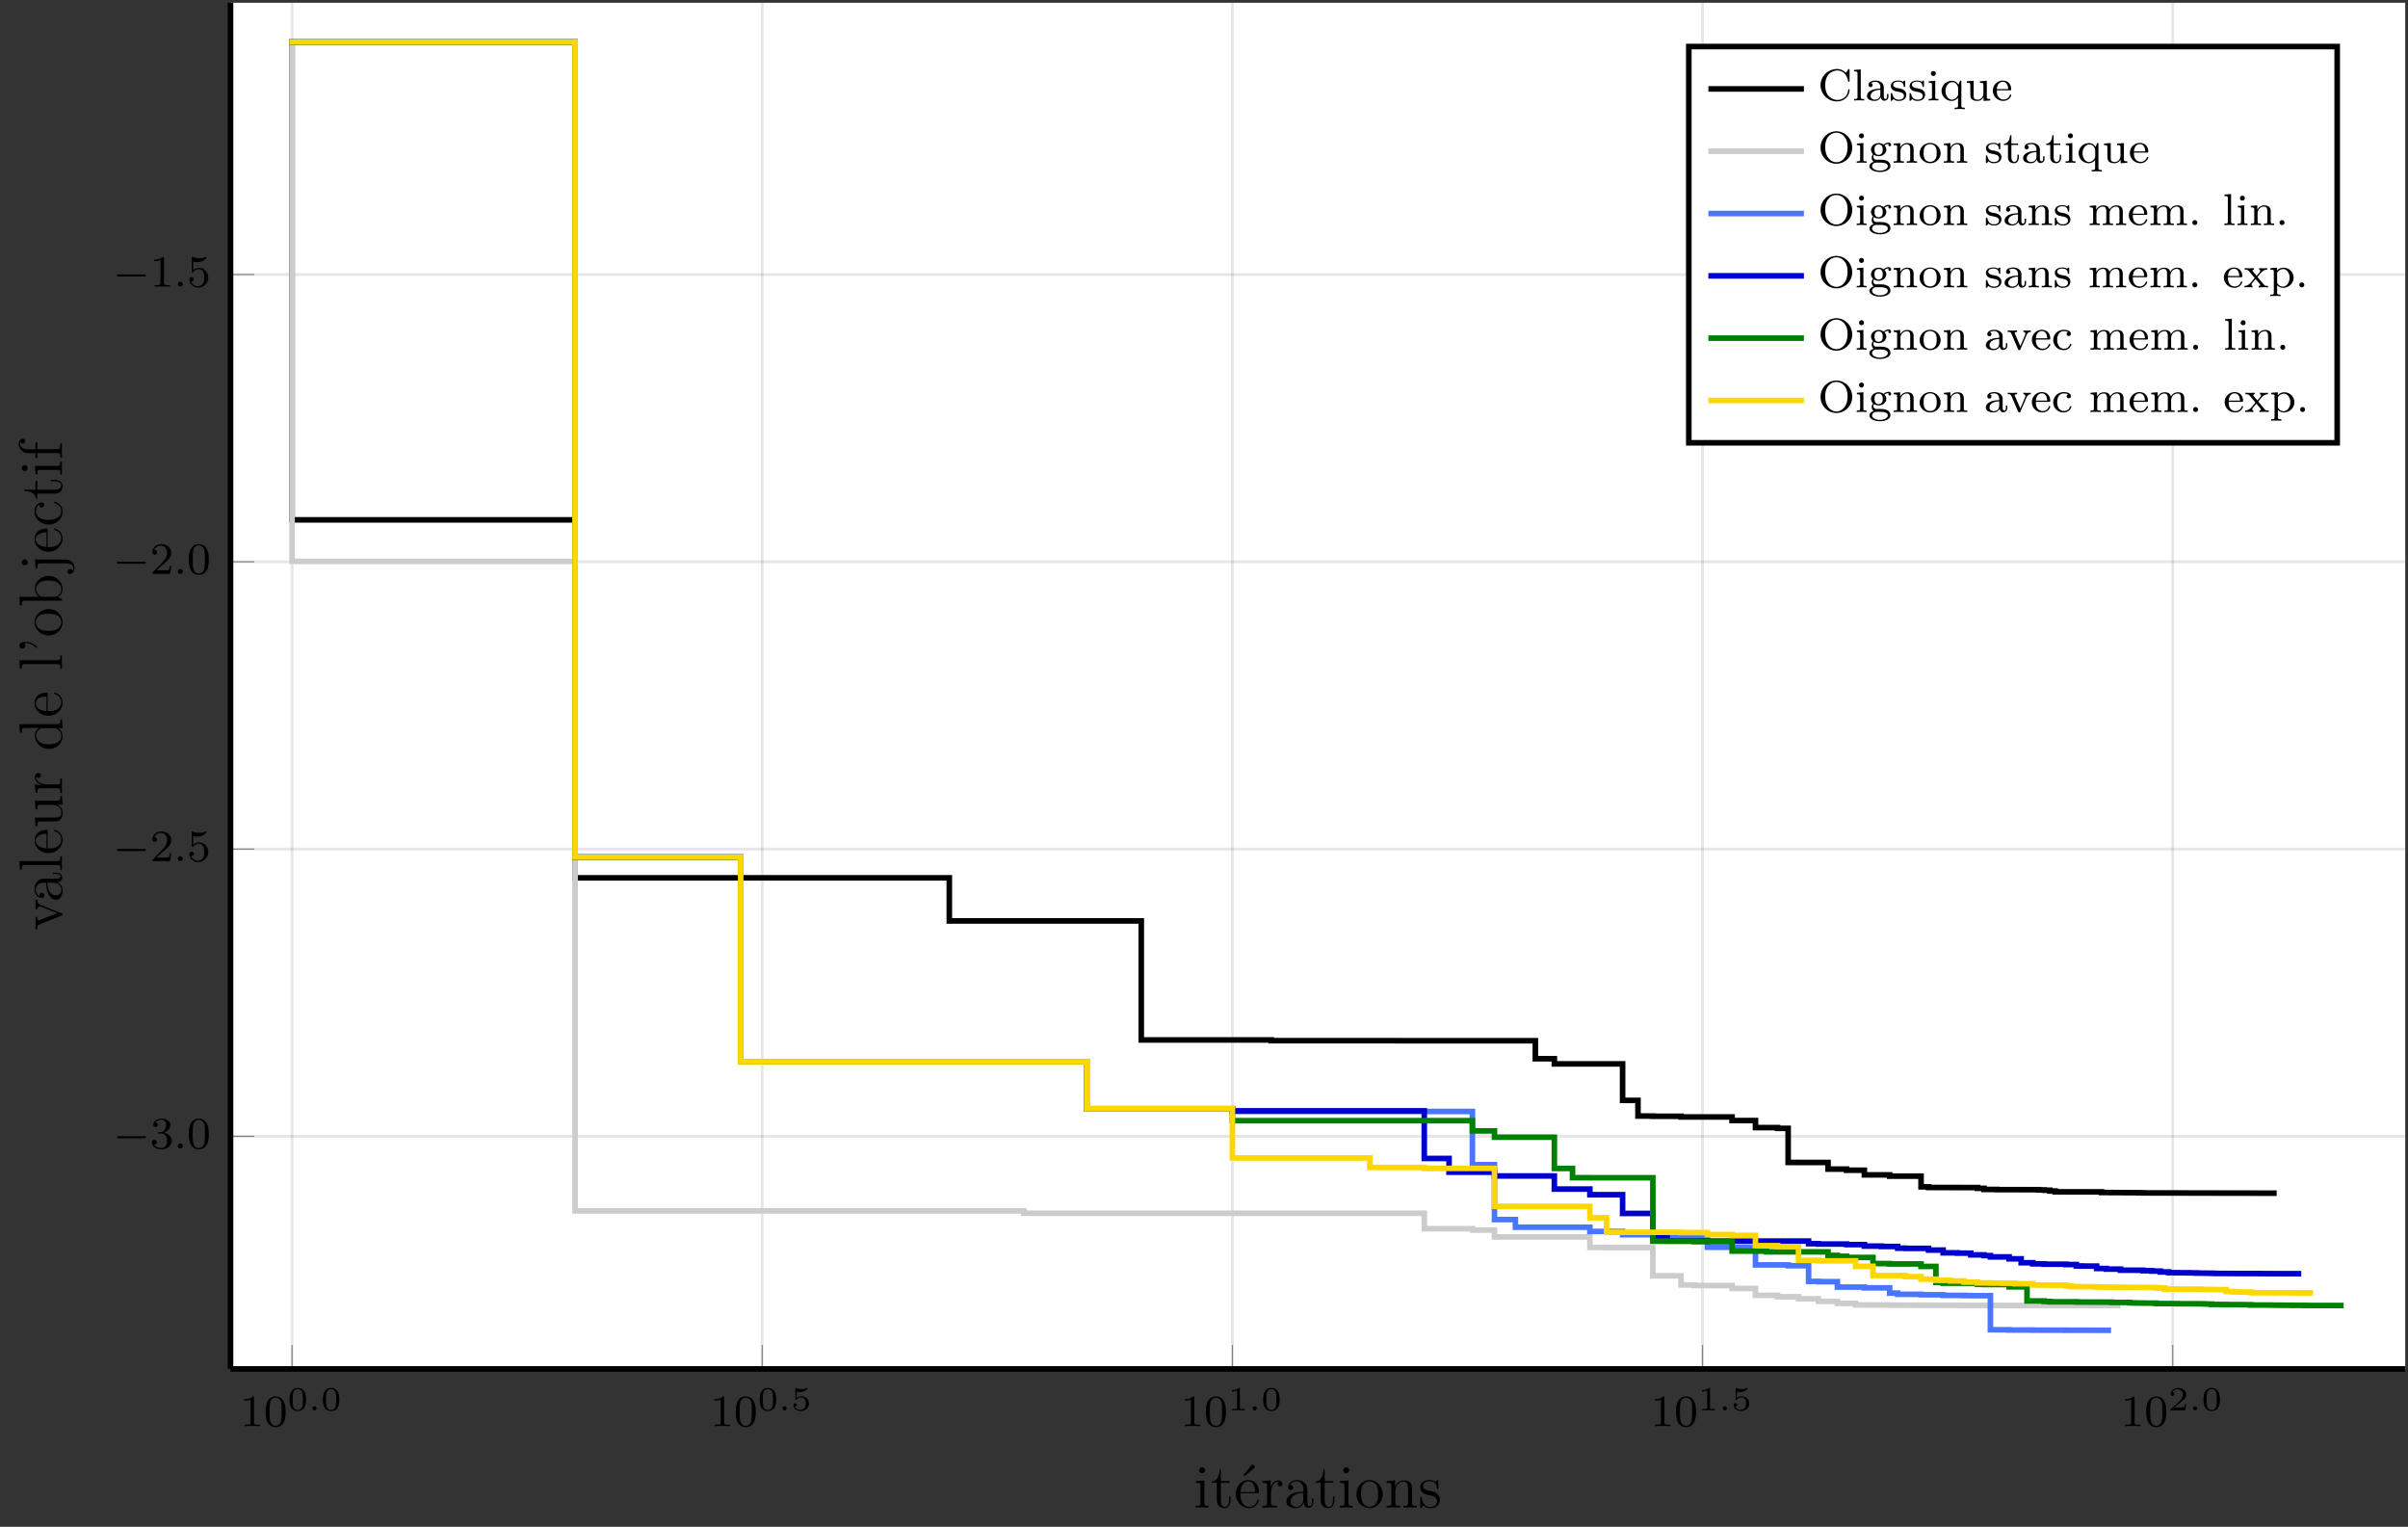 <?xml version="1.0" encoding="UTF-8"?>
<svg xmlns="http://www.w3.org/2000/svg" xmlns:xlink="http://www.w3.org/1999/xlink" width="428.704pt" height="271.76pt" viewBox="0 0 428.704 271.76" version="1.1">
<rect x="0" y="0" width="428.704" height="271.76" fill="#333333" stroke="none"/>
<defs>
<g>
<symbol overflow="visible" id="glyph-1582152674717020-0-0">
<path style="stroke:none;" d=""/>
</symbol>
<symbol overflow="visible" id="glyph-1582152674717020-0-1">
<path style="stroke:none;" d="M 2.5 -5.078 C 2.5 -5.297 2.484 -5.297 2.266 -5.297 C 1.938 -4.984 1.516 -4.797 0.766 -4.797 L 0.766 -4.531 C 0.984 -4.531 1.406 -4.531 1.875 -4.734 L 1.875 -0.656 C 1.875 -0.359 1.844 -0.266 1.094 -0.266 L 0.812 -0.266 L 0.812 0 C 1.141 -0.031 1.828 -0.031 2.188 -0.031 C 2.547 -0.031 3.234 -0.031 3.562 0 L 3.562 -0.266 L 3.281 -0.266 C 2.531 -0.266 2.5 -0.359 2.5 -0.656 Z M 2.5 -5.078 "/>
</symbol>
<symbol overflow="visible" id="glyph-1582152674717020-0-2">
<path style="stroke:none;" d="M 3.891 -2.547 C 3.891 -3.391 3.812 -3.906 3.547 -4.422 C 3.203 -5.125 2.547 -5.297 2.109 -5.297 C 1.109 -5.297 0.734 -4.547 0.625 -4.328 C 0.344 -3.75 0.328 -2.953 0.328 -2.547 C 0.328 -2.016 0.344 -1.219 0.734 -0.578 C 1.094 0.016 1.688 0.172 2.109 0.172 C 2.5 0.172 3.172 0.047 3.578 -0.734 C 3.875 -1.312 3.891 -2.031 3.891 -2.547 Z M 2.109 -0.062 C 1.844 -0.062 1.297 -0.188 1.125 -1.016 C 1.031 -1.469 1.031 -2.219 1.031 -2.641 C 1.031 -3.188 1.031 -3.75 1.125 -4.188 C 1.297 -5 1.906 -5.078 2.109 -5.078 C 2.375 -5.078 2.938 -4.938 3.094 -4.219 C 3.188 -3.781 3.188 -3.172 3.188 -2.641 C 3.188 -2.172 3.188 -1.453 3.094 -1 C 2.922 -0.172 2.375 -0.062 2.109 -0.062 Z M 2.109 -0.062 "/>
</symbol>
<symbol overflow="visible" id="glyph-1582152674717020-0-3">
<path style="stroke:none;" d="M 2.016 -2.656 C 2.641 -2.656 3.047 -2.203 3.047 -1.359 C 3.047 -0.359 2.484 -0.078 2.062 -0.078 C 1.625 -0.078 1.016 -0.234 0.734 -0.656 C 1.031 -0.656 1.234 -0.844 1.234 -1.094 C 1.234 -1.359 1.047 -1.531 0.781 -1.531 C 0.578 -1.531 0.344 -1.406 0.344 -1.078 C 0.344 -0.328 1.156 0.172 2.078 0.172 C 3.125 0.172 3.875 -0.562 3.875 -1.359 C 3.875 -2.031 3.344 -2.625 2.531 -2.812 C 3.156 -3.031 3.641 -3.562 3.641 -4.203 C 3.641 -4.844 2.922 -5.297 2.094 -5.297 C 1.234 -5.297 0.594 -4.844 0.594 -4.234 C 0.594 -3.938 0.781 -3.812 1 -3.812 C 1.25 -3.812 1.406 -3.984 1.406 -4.219 C 1.406 -4.516 1.141 -4.625 0.969 -4.625 C 1.312 -5.062 1.922 -5.094 2.062 -5.094 C 2.266 -5.094 2.875 -5.031 2.875 -4.203 C 2.875 -3.656 2.641 -3.312 2.531 -3.188 C 2.297 -2.938 2.109 -2.922 1.625 -2.891 C 1.469 -2.891 1.406 -2.875 1.406 -2.766 C 1.406 -2.656 1.484 -2.656 1.625 -2.656 Z M 2.016 -2.656 "/>
</symbol>
<symbol overflow="visible" id="glyph-1582152674717020-0-4">
<path style="stroke:none;" d="M 2.25 -1.625 C 2.375 -1.75 2.703 -2.016 2.844 -2.125 C 3.328 -2.578 3.797 -3.016 3.797 -3.734 C 3.797 -4.688 3 -5.297 2.016 -5.297 C 1.047 -5.297 0.422 -4.578 0.422 -3.859 C 0.422 -3.469 0.734 -3.422 0.844 -3.422 C 1.016 -3.422 1.266 -3.531 1.266 -3.844 C 1.266 -4.25 0.859 -4.25 0.766 -4.25 C 1 -4.844 1.531 -5.031 1.922 -5.031 C 2.656 -5.031 3.047 -4.406 3.047 -3.734 C 3.047 -2.906 2.469 -2.297 1.516 -1.344 L 0.516 -0.297 C 0.422 -0.219 0.422 -0.203 0.422 0 L 3.562 0 L 3.797 -1.422 L 3.547 -1.422 C 3.531 -1.266 3.469 -0.875 3.375 -0.719 C 3.328 -0.656 2.719 -0.656 2.594 -0.656 L 1.172 -0.656 Z M 2.25 -1.625 "/>
</symbol>
<symbol overflow="visible" id="glyph-1582152674717020-0-5">
<path style="stroke:none;" d="M 1.109 -4.484 C 1.219 -4.453 1.531 -4.359 1.875 -4.359 C 2.875 -4.359 3.469 -5.062 3.469 -5.188 C 3.469 -5.281 3.422 -5.297 3.375 -5.297 C 3.359 -5.297 3.344 -5.297 3.281 -5.266 C 2.969 -5.141 2.594 -5.047 2.172 -5.047 C 1.703 -5.047 1.312 -5.156 1.062 -5.266 C 0.984 -5.297 0.969 -5.297 0.953 -5.297 C 0.859 -5.297 0.859 -5.219 0.859 -5.062 L 0.859 -2.734 C 0.859 -2.594 0.859 -2.5 0.984 -2.5 C 1.047 -2.5 1.062 -2.531 1.109 -2.594 C 1.203 -2.703 1.5 -3.109 2.188 -3.109 C 2.625 -3.109 2.844 -2.75 2.922 -2.594 C 3.047 -2.312 3.062 -1.938 3.062 -1.641 C 3.062 -1.344 3.062 -0.906 2.844 -0.562 C 2.688 -0.312 2.359 -0.078 1.938 -0.078 C 1.422 -0.078 0.922 -0.391 0.734 -0.922 C 0.75 -0.906 0.812 -0.906 0.812 -0.906 C 1.031 -0.906 1.219 -1.047 1.219 -1.297 C 1.219 -1.594 0.984 -1.703 0.828 -1.703 C 0.672 -1.703 0.422 -1.625 0.422 -1.281 C 0.422 -0.562 1.047 0.172 1.953 0.172 C 2.953 0.172 3.797 -0.609 3.797 -1.594 C 3.797 -2.516 3.125 -3.344 2.188 -3.344 C 1.797 -3.344 1.422 -3.219 1.109 -2.938 Z M 1.109 -4.484 "/>
</symbol>
<symbol overflow="visible" id="glyph-1582152674717020-1-0">
<path style="stroke:none;" d=""/>
</symbol>
<symbol overflow="visible" id="glyph-1582152674717020-1-1">
<path style="stroke:none;" d="M 3.297 -1.906 C 3.297 -2.344 3.297 -3.984 1.828 -3.984 C 0.359 -3.984 0.359 -2.344 0.359 -1.906 C 0.359 -1.484 0.359 0.125 1.828 0.125 C 3.297 0.125 3.297 -1.484 3.297 -1.906 Z M 1.828 -0.062 C 1.578 -0.062 1.172 -0.188 1.016 -0.688 C 0.922 -1.031 0.922 -1.609 0.922 -1.984 C 0.922 -2.391 0.922 -2.844 1.016 -3.172 C 1.156 -3.703 1.609 -3.781 1.828 -3.781 C 2.094 -3.781 2.5 -3.656 2.625 -3.203 C 2.719 -2.891 2.719 -2.453 2.719 -1.984 C 2.719 -1.609 2.719 -1 2.625 -0.672 C 2.453 -0.141 2.016 -0.062 1.828 -0.062 Z M 1.828 -0.062 "/>
</symbol>
<symbol overflow="visible" id="glyph-1582152674717020-1-2">
<path style="stroke:none;" d="M 1.016 -3.328 C 1.219 -3.266 1.422 -3.25 1.625 -3.25 C 1.766 -3.25 2.094 -3.25 2.469 -3.453 C 2.578 -3.516 2.938 -3.766 2.938 -3.891 C 2.938 -3.969 2.891 -3.984 2.859 -3.984 C 2.844 -3.984 2.844 -3.984 2.766 -3.953 C 2.562 -3.875 2.25 -3.781 1.859 -3.781 C 1.562 -3.781 1.25 -3.844 0.969 -3.938 C 0.922 -3.969 0.891 -3.984 0.875 -3.984 C 0.781 -3.984 0.781 -3.906 0.781 -3.812 L 0.781 -2.016 C 0.781 -1.922 0.781 -1.844 0.891 -1.844 C 0.953 -1.844 0.969 -1.875 1 -1.922 C 1.156 -2.109 1.422 -2.312 1.891 -2.312 C 2.625 -2.312 2.625 -1.422 2.625 -1.234 C 2.625 -1 2.609 -0.656 2.406 -0.406 C 2.219 -0.188 1.938 -0.094 1.688 -0.094 C 1.281 -0.094 0.859 -0.312 0.719 -0.672 C 1.016 -0.672 1.047 -0.906 1.047 -0.969 C 1.047 -1.141 0.922 -1.281 0.734 -1.281 C 0.688 -1.281 0.438 -1.25 0.438 -0.953 C 0.438 -0.406 0.953 0.125 1.703 0.125 C 2.531 0.125 3.219 -0.453 3.219 -1.203 C 3.219 -1.891 2.672 -2.5 1.891 -2.5 C 1.516 -2.5 1.203 -2.375 1.016 -2.219 Z M 1.016 -3.328 "/>
</symbol>
<symbol overflow="visible" id="glyph-1582152674717020-1-3">
<path style="stroke:none;" d="M 2.141 -3.797 C 2.141 -3.984 2.125 -3.984 1.938 -3.984 C 1.547 -3.594 0.938 -3.594 0.719 -3.594 L 0.719 -3.359 C 0.875 -3.359 1.281 -3.359 1.641 -3.531 L 1.641 -0.516 C 1.641 -0.312 1.641 -0.234 1.016 -0.234 L 0.766 -0.234 L 0.766 0 C 1.094 -0.031 1.562 -0.031 1.891 -0.031 C 2.219 -0.031 2.688 -0.031 3.016 0 L 3.016 -0.234 L 2.766 -0.234 C 2.141 -0.234 2.141 -0.312 2.141 -0.516 Z M 2.141 -3.797 "/>
</symbol>
<symbol overflow="visible" id="glyph-1582152674717020-1-4">
<path style="stroke:none;" d="M 3.219 -1.125 L 3 -1.125 C 2.984 -1.031 2.922 -0.641 2.844 -0.578 C 2.797 -0.531 2.312 -0.531 2.219 -0.531 L 1.109 -0.531 L 1.875 -1.156 C 2.078 -1.328 2.609 -1.703 2.797 -1.891 C 2.969 -2.062 3.219 -2.375 3.219 -2.797 C 3.219 -3.547 2.547 -3.984 1.734 -3.984 C 0.969 -3.984 0.438 -3.469 0.438 -2.906 C 0.438 -2.609 0.688 -2.562 0.75 -2.562 C 0.906 -2.562 1.078 -2.672 1.078 -2.891 C 1.078 -3.016 1 -3.219 0.734 -3.219 C 0.875 -3.516 1.234 -3.75 1.656 -3.75 C 2.281 -3.75 2.609 -3.281 2.609 -2.797 C 2.609 -2.375 2.328 -1.938 1.922 -1.547 L 0.5 -0.25 C 0.438 -0.188 0.438 -0.188 0.438 0 L 3.031 0 Z M 3.219 -1.125 "/>
</symbol>
<symbol overflow="visible" id="glyph-1582152674717020-2-0">
<path style="stroke:none;" d=""/>
</symbol>
<symbol overflow="visible" id="glyph-1582152674717020-2-1">
<path style="stroke:none;" d="M 1.5 -0.359 C 1.5 -0.578 1.328 -0.719 1.141 -0.719 C 0.922 -0.719 0.766 -0.547 0.766 -0.359 C 0.766 -0.156 0.938 0 1.141 0 C 1.328 0 1.5 -0.172 1.5 -0.359 Z M 1.5 -0.359 "/>
</symbol>
<symbol overflow="visible" id="glyph-1582152674717020-3-0">
<path style="stroke:none;" d=""/>
</symbol>
<symbol overflow="visible" id="glyph-1582152674717020-3-1">
<path style="stroke:none;" d="M 5.562 -1.812 C 5.703 -1.812 5.875 -1.812 5.875 -1.984 C 5.875 -2.172 5.703 -2.172 5.562 -2.172 L 1 -2.172 C 0.875 -2.172 0.703 -2.172 0.703 -1.984 C 0.703 -1.812 0.875 -1.812 1 -1.812 Z M 5.562 -1.812 "/>
</symbol>
<symbol overflow="visible" id="glyph-1582152674717020-4-0">
<path style="stroke:none;" d=""/>
</symbol>
<symbol overflow="visible" id="glyph-1582152674717020-4-1">
<path style="stroke:none;" d="M 1.625 -0.438 C 1.625 -0.703 1.391 -0.891 1.172 -0.891 C 0.922 -0.891 0.734 -0.672 0.734 -0.453 C 0.734 -0.172 0.953 0 1.172 0 C 1.422 0 1.625 -0.203 1.625 -0.438 Z M 1.625 -0.438 "/>
</symbol>
<symbol overflow="visible" id="glyph-1582152674717020-5-0">
<path style="stroke:none;" d=""/>
</symbol>
<symbol overflow="visible" id="glyph-1582152674717020-5-1">
<path style="stroke:none;" d="M 2.641 0 L 2.641 -0.312 C 1.922 -0.312 1.891 -0.375 1.891 -0.797 L 1.891 -4.828 L 0.391 -4.703 L 0.391 -4.391 C 1.094 -4.391 1.188 -4.328 1.188 -3.797 L 1.188 -0.812 C 1.188 -0.312 1.078 -0.312 0.359 -0.312 L 0.359 0 C 0.672 -0.016 1.188 -0.016 1.516 -0.016 C 1.625 -0.016 2.266 -0.016 2.641 0 Z M 2.031 -6.609 C 2.031 -6.938 1.766 -7.156 1.5 -7.156 C 1.188 -7.156 0.969 -6.906 0.969 -6.609 C 0.969 -6.328 1.203 -6.094 1.484 -6.094 C 1.812 -6.094 2.031 -6.359 2.031 -6.609 Z M 2.031 -6.609 "/>
</symbol>
<symbol overflow="visible" id="glyph-1582152674717020-5-2">
<path style="stroke:none;" d="M 3.578 -1.359 L 3.578 -1.984 L 3.328 -1.984 L 3.328 -1.375 C 3.328 -0.594 3.016 -0.125 2.578 -0.125 C 1.844 -0.125 1.844 -1.156 1.844 -1.344 L 1.844 -4.406 L 3.391 -4.406 L 3.391 -4.719 L 1.844 -4.719 L 1.844 -6.734 L 1.594 -6.734 C 1.594 -5.703 1.188 -4.656 0.203 -4.625 L 0.203 -4.406 L 1.125 -4.406 L 1.125 -1.359 C 1.125 -0.141 1.938 0.109 2.516 0.109 C 3.203 0.109 3.578 -0.562 3.578 -1.359 Z M 3.578 -1.359 "/>
</symbol>
<symbol overflow="visible" id="glyph-1582152674717020-5-3">
<path style="stroke:none;" d="M 4.453 -1.297 C 4.453 -1.375 4.406 -1.406 4.344 -1.406 C 4.25 -1.406 4.234 -1.359 4.203 -1.297 C 3.922 -0.391 3.188 -0.125 2.734 -0.125 C 2.266 -0.125 1.156 -0.438 1.156 -2.328 L 1.156 -2.547 L 4.188 -2.547 C 4.438 -2.547 4.453 -2.547 4.453 -2.75 C 4.453 -3.859 3.859 -4.891 2.547 -4.891 C 1.297 -4.891 0.328 -3.75 0.328 -2.406 C 0.328 -0.953 1.453 0.109 2.656 0.109 C 3.969 0.109 4.453 -1.078 4.453 -1.297 Z M 3.781 -2.75 L 1.172 -2.75 C 1.266 -4.469 2.219 -4.672 2.531 -4.672 C 3.703 -4.672 3.766 -3.125 3.781 -2.75 Z M 3.703 -7.266 C 3.703 -7.469 3.516 -7.641 3.328 -7.641 C 3.172 -7.641 3.109 -7.562 3.016 -7.438 L 1.719 -5.766 C 1.781 -5.703 1.828 -5.656 1.891 -5.594 L 3.531 -6.953 C 3.703 -7.094 3.703 -7.219 3.703 -7.266 Z M 3.703 -7.266 "/>
</symbol>
<symbol overflow="visible" id="glyph-1582152674717020-5-4">
<path style="stroke:none;" d="M 3.859 -4.188 C 3.859 -4.531 3.578 -4.828 3.094 -4.828 C 2.172 -4.828 1.844 -3.828 1.781 -3.609 L 1.781 -4.828 L 0.312 -4.703 L 0.312 -4.391 C 1.047 -4.391 1.141 -4.312 1.141 -3.781 L 1.141 -0.812 C 1.141 -0.312 1.016 -0.312 0.312 -0.312 L 0.312 0 C 0.609 -0.016 1.219 -0.016 1.547 -0.016 C 1.844 -0.016 2.625 -0.016 2.875 0 L 2.875 -0.312 L 2.656 -0.312 C 1.844 -0.312 1.828 -0.438 1.828 -0.828 L 1.828 -2.547 C 1.828 -3.609 2.266 -4.609 3.109 -4.609 C 3.203 -4.609 3.219 -4.609 3.266 -4.594 C 3.172 -4.562 3 -4.484 3 -4.188 C 3 -3.875 3.25 -3.75 3.422 -3.75 C 3.641 -3.75 3.859 -3.906 3.859 -4.188 Z M 3.859 -4.188 "/>
</symbol>
<symbol overflow="visible" id="glyph-1582152674717020-5-5">
<path style="stroke:none;" d="M 5.188 -0.969 L 5.188 -1.594 L 4.953 -1.594 L 4.953 -0.969 C 4.953 -0.344 4.688 -0.266 4.531 -0.266 C 4.125 -0.266 4.125 -0.844 4.125 -1 L 4.125 -2.922 C 4.125 -3.516 4.125 -3.953 3.641 -4.375 C 3.25 -4.734 2.766 -4.891 2.281 -4.891 C 1.375 -4.891 0.688 -4.297 0.688 -3.578 C 0.688 -3.266 0.891 -3.109 1.156 -3.109 C 1.406 -3.109 1.594 -3.297 1.594 -3.562 C 1.594 -4.016 1.203 -4.016 1.047 -4.016 C 1.297 -4.469 1.812 -4.672 2.25 -4.672 C 2.766 -4.672 3.406 -4.25 3.406 -3.266 L 3.406 -2.828 C 1.203 -2.797 0.375 -1.875 0.375 -1.031 C 0.375 -0.172 1.375 0.109 2.047 0.109 C 2.766 0.109 3.266 -0.328 3.469 -0.859 C 3.516 -0.344 3.859 0.062 4.328 0.062 C 4.562 0.062 5.188 -0.094 5.188 -0.969 Z M 3.406 -1.547 C 3.406 -0.469 2.609 -0.109 2.141 -0.109 C 1.594 -0.109 1.156 -0.5 1.156 -1.031 C 1.156 -2.469 3.016 -2.609 3.406 -2.625 Z M 3.406 -1.547 "/>
</symbol>
<symbol overflow="visible" id="glyph-1582152674717020-5-6">
<path style="stroke:none;" d="M 5.031 -2.344 C 5.031 -3.75 3.953 -4.891 2.688 -4.891 C 1.375 -4.891 0.328 -3.719 0.328 -2.344 C 0.328 -0.938 1.422 0.109 2.672 0.109 C 3.969 0.109 5.031 -0.969 5.031 -2.344 Z M 4.188 -2.438 C 4.188 -2.062 4.188 -1.375 3.906 -0.859 C 3.609 -0.344 3.094 -0.125 2.688 -0.125 C 2.281 -0.125 1.781 -0.312 1.469 -0.844 C 1.172 -1.344 1.156 -1.984 1.156 -2.438 C 1.156 -2.859 1.156 -3.531 1.5 -4.016 C 1.812 -4.484 2.297 -4.672 2.672 -4.672 C 3.094 -4.672 3.562 -4.469 3.859 -4.047 C 4.188 -3.531 4.188 -2.844 4.188 -2.438 Z M 4.188 -2.438 "/>
</symbol>
<symbol overflow="visible" id="glyph-1582152674717020-5-7">
<path style="stroke:none;" d="M 5.703 0 L 5.703 -0.312 C 5.156 -0.312 4.891 -0.312 4.875 -0.641 L 4.875 -2.656 C 4.875 -3.688 4.875 -3.984 4.625 -4.344 C 4.297 -4.766 3.797 -4.828 3.422 -4.828 C 2.359 -4.828 1.938 -3.922 1.844 -3.703 L 1.844 -4.828 L 0.344 -4.703 L 0.344 -4.391 C 1.094 -4.391 1.188 -4.312 1.188 -3.781 L 1.188 -0.812 C 1.188 -0.312 1.062 -0.312 0.344 -0.312 L 0.344 0 C 0.641 -0.016 1.234 -0.016 1.531 -0.016 C 1.844 -0.016 2.438 -0.016 2.734 0 L 2.734 -0.312 C 2.031 -0.312 1.891 -0.312 1.891 -0.812 L 1.891 -2.844 C 1.891 -4 2.656 -4.609 3.328 -4.609 C 4.016 -4.609 4.156 -4.047 4.156 -3.391 L 4.156 -0.812 C 4.156 -0.312 4.047 -0.312 3.328 -0.312 L 3.328 0 C 3.609 -0.016 4.203 -0.016 4.516 -0.016 C 4.828 -0.016 5.422 -0.016 5.703 0 Z M 5.703 0 "/>
</symbol>
<symbol overflow="visible" id="glyph-1582152674717020-5-8">
<path style="stroke:none;" d="M 3.859 -1.391 C 3.859 -1.984 3.5 -2.328 3.391 -2.438 C 3 -2.766 2.703 -2.844 1.984 -2.969 C 1.656 -3.031 0.859 -3.188 0.859 -3.844 C 0.859 -4.188 1.078 -4.688 2.062 -4.688 C 3.266 -4.688 3.328 -3.672 3.359 -3.328 C 3.359 -3.234 3.438 -3.234 3.469 -3.234 C 3.594 -3.234 3.594 -3.297 3.594 -3.5 L 3.594 -4.641 C 3.594 -4.828 3.594 -4.891 3.484 -4.891 C 3.391 -4.891 3.188 -4.641 3.109 -4.547 C 2.766 -4.812 2.438 -4.891 2.078 -4.891 C 0.75 -4.891 0.359 -4.156 0.359 -3.562 C 0.359 -3.438 0.359 -3.062 0.781 -2.672 C 1.125 -2.359 1.5 -2.297 2 -2.188 C 2.609 -2.062 2.75 -2.031 3.016 -1.812 C 3.219 -1.656 3.359 -1.406 3.359 -1.109 C 3.359 -0.641 3.094 -0.109 2.125 -0.109 C 1.406 -0.109 0.875 -0.531 0.641 -1.625 C 0.594 -1.812 0.578 -1.844 0.578 -1.844 C 0.562 -1.891 0.516 -1.891 0.484 -1.891 C 0.359 -1.891 0.359 -1.828 0.359 -1.625 L 0.359 -0.141 C 0.359 0.062 0.359 0.109 0.469 0.109 C 0.531 0.109 0.531 0.094 0.719 -0.125 C 0.781 -0.203 0.781 -0.234 0.938 -0.406 C 1.359 0.109 1.953 0.109 2.141 0.109 C 3.281 0.109 3.859 -0.531 3.859 -1.391 Z M 3.859 -1.391 "/>
</symbol>
<symbol overflow="visible" id="glyph-1582152674717020-6-0">
<path style="stroke:none;" d=""/>
</symbol>
<symbol overflow="visible" id="glyph-1582152674717020-6-1">
<path style="stroke:none;" d="M -4.406 -5.453 L -4.719 -5.453 C -4.703 -5.141 -4.703 -4.984 -4.703 -4.641 L -4.719 -3.75 L -4.406 -3.75 C -4.375 -4.203 -4.047 -4.266 -3.938 -4.266 C -3.828 -4.266 -3.781 -4.234 -3.641 -4.188 L -0.828 -3.062 L -3.906 -1.844 C -4.062 -1.781 -4.062 -1.781 -4.125 -1.781 C -4.406 -1.781 -4.406 -2.188 -4.406 -2.391 L -4.719 -2.391 C -4.703 -2.109 -4.703 -1.547 -4.703 -1.25 L -4.719 -0.203 L -4.406 -0.203 C -4.406 -0.812 -4.359 -0.922 -4.016 -1.047 L -0.094 -2.625 C 0.062 -2.672 0.109 -2.688 0.109 -2.828 C 0.109 -2.906 0.094 -2.969 -0.094 -3.047 L -3.688 -4.469 C -3.922 -4.562 -4.391 -4.75 -4.406 -5.453 Z M -4.406 -5.453 "/>
</symbol>
<symbol overflow="visible" id="glyph-1582152674717020-6-2">
<path style="stroke:none;" d="M -0.969 -5.188 L -1.594 -5.188 L -1.594 -4.953 L -0.969 -4.953 C -0.344 -4.953 -0.266 -4.688 -0.266 -4.531 C -0.266 -4.125 -0.844 -4.125 -1 -4.125 L -2.922 -4.125 C -3.516 -4.125 -3.953 -4.125 -4.375 -3.641 C -4.734 -3.25 -4.891 -2.766 -4.891 -2.281 C -4.891 -1.375 -4.297 -0.688 -3.578 -0.688 C -3.266 -0.688 -3.109 -0.891 -3.109 -1.156 C -3.109 -1.406 -3.297 -1.594 -3.562 -1.594 C -4.016 -1.594 -4.016 -1.203 -4.016 -1.047 C -4.469 -1.297 -4.672 -1.812 -4.672 -2.25 C -4.672 -2.766 -4.25 -3.406 -3.266 -3.406 L -2.828 -3.406 C -2.797 -1.203 -1.875 -0.375 -1.031 -0.375 C -0.172 -0.375 0.109 -1.375 0.109 -2.047 C 0.109 -2.766 -0.328 -3.266 -0.859 -3.469 C -0.344 -3.516 0.062 -3.859 0.062 -4.328 C 0.062 -4.562 -0.094 -5.188 -0.969 -5.188 Z M -1.547 -3.406 C -0.469 -3.406 -0.109 -2.609 -0.109 -2.141 C -0.109 -1.594 -0.5 -1.156 -1.031 -1.156 C -2.469 -1.156 -2.609 -3.016 -2.625 -3.406 Z M -1.547 -3.406 "/>
</symbol>
<symbol overflow="visible" id="glyph-1582152674717020-6-3">
<path style="stroke:none;" d="M 0 -2.719 L -0.312 -2.719 C -0.312 -2.016 -0.312 -1.891 -0.812 -1.891 L -7.594 -1.891 L -7.484 -0.359 L -7.156 -0.359 C -7.156 -1.109 -7.094 -1.188 -6.547 -1.188 L -0.812 -1.188 C -0.312 -1.188 -0.312 -1.078 -0.312 -0.359 L 0 -0.359 C -0.016 -0.672 -0.016 -1.203 -0.016 -1.531 C -0.016 -1.859 -0.016 -2.406 0 -2.719 Z M 0 -2.719 "/>
</symbol>
<symbol overflow="visible" id="glyph-1582152674717020-6-4">
<path style="stroke:none;" d="M -1.297 -4.453 C -1.375 -4.453 -1.406 -4.406 -1.406 -4.344 C -1.406 -4.25 -1.359 -4.234 -1.297 -4.203 C -0.391 -3.922 -0.125 -3.188 -0.125 -2.734 C -0.125 -2.266 -0.438 -1.156 -2.328 -1.156 L -2.547 -1.156 L -2.547 -4.188 C -2.547 -4.438 -2.547 -4.453 -2.75 -4.453 C -3.859 -4.453 -4.891 -3.859 -4.891 -2.547 C -4.891 -1.297 -3.75 -0.328 -2.406 -0.328 C -0.953 -0.328 0.109 -1.453 0.109 -2.656 C 0.109 -3.969 -1.078 -4.453 -1.297 -4.453 Z M -2.75 -3.781 L -2.75 -1.172 C -4.469 -1.266 -4.672 -2.219 -4.672 -2.531 C -4.672 -3.703 -3.125 -3.766 -2.75 -3.781 Z M -2.75 -3.781 "/>
</symbol>
<symbol overflow="visible" id="glyph-1582152674717020-6-5">
<path style="stroke:none;" d="M 0 -5.703 L -0.312 -5.703 C -0.312 -4.969 -0.391 -4.875 -0.938 -4.875 L -4.828 -4.875 L -4.703 -3.328 L -4.391 -3.328 C -4.391 -4.078 -4.312 -4.156 -3.781 -4.156 L -1.812 -4.156 C -0.891 -4.156 -0.109 -3.672 -0.109 -2.844 C -0.109 -1.953 -0.625 -1.891 -1.203 -1.891 L -4.828 -1.891 L -4.703 -0.344 L -4.391 -0.344 C -4.391 -1.188 -4.359 -1.188 -3.391 -1.188 L -1.734 -1.188 C -1.062 -1.188 -0.672 -1.188 -0.312 -1.516 C -0.016 -1.781 0.109 -2.219 0.109 -2.781 C 0.109 -2.969 0.109 -3.312 -0.203 -3.688 C -0.453 -4.016 -0.875 -4.188 -0.875 -4.188 L 0.109 -4.188 Z M 0 -5.703 "/>
</symbol>
<symbol overflow="visible" id="glyph-1582152674717020-6-6">
<path style="stroke:none;" d="M -4.188 -3.859 C -4.531 -3.859 -4.828 -3.578 -4.828 -3.094 C -4.828 -2.172 -3.828 -1.844 -3.609 -1.781 L -4.828 -1.781 L -4.703 -0.312 L -4.391 -0.312 C -4.391 -1.047 -4.312 -1.141 -3.781 -1.141 L -0.812 -1.141 C -0.312 -1.141 -0.312 -1.016 -0.312 -0.312 L 0 -0.312 C -0.016 -0.609 -0.016 -1.219 -0.016 -1.547 C -0.016 -1.844 -0.016 -2.625 0 -2.875 L -0.312 -2.875 L -0.312 -2.656 C -0.312 -1.844 -0.438 -1.828 -0.828 -1.828 L -2.547 -1.828 C -3.609 -1.828 -4.609 -2.266 -4.609 -3.109 C -4.609 -3.203 -4.609 -3.219 -4.594 -3.266 C -4.562 -3.172 -4.484 -3 -4.188 -3 C -3.875 -3 -3.75 -3.25 -3.75 -3.422 C -3.75 -3.641 -3.906 -3.859 -4.188 -3.859 Z M -4.188 -3.859 "/>
</symbol>
<symbol overflow="visible" id="glyph-1582152674717020-6-7">
<path style="stroke:none;" d="M 0 -5.641 L -0.312 -5.641 C -0.312 -4.891 -0.391 -4.812 -0.938 -4.812 L -7.594 -4.812 L -7.484 -3.281 L -7.156 -3.281 C -7.156 -4.031 -7.094 -4.125 -6.547 -4.125 L -4.125 -4.125 C -4.453 -3.891 -4.828 -3.422 -4.828 -2.75 C -4.828 -1.484 -3.75 -0.391 -2.359 -0.391 C -0.969 -0.391 0.109 -1.422 0.109 -2.625 C 0.109 -3.469 -0.438 -3.938 -0.641 -4.094 L 0.109 -4.094 Z M -1.281 -4.094 C -1.078 -4.094 -1.047 -4.094 -0.812 -3.938 C -0.422 -3.688 -0.109 -3.234 -0.109 -2.688 C -0.109 -2.406 -0.219 -1.219 -2.344 -1.219 C -3.125 -1.219 -3.578 -1.344 -3.938 -1.594 C -4.266 -1.812 -4.609 -2.25 -4.609 -2.797 C -4.609 -3.469 -4.125 -3.859 -3.938 -3.969 C -3.75 -4.094 -3.734 -4.094 -3.531 -4.094 Z M -1.281 -4.094 "/>
</symbol>
<symbol overflow="visible" id="glyph-1582152674717020-6-8">
<path style="stroke:none;" d="M -6.484 -2.172 C -7.156 -2.172 -7.594 -1.922 -7.594 -1.484 C -7.594 -1.156 -7.359 -0.953 -7.078 -0.953 C -6.781 -0.953 -6.531 -1.156 -6.531 -1.484 C -6.531 -1.781 -6.766 -1.922 -6.766 -1.922 C -6.688 -1.938 -6.625 -1.953 -6.484 -1.953 C -6.328 -1.953 -5.438 -1.953 -4.688 -1.188 C -4.594 -1.094 -4.562 -1.094 -4.531 -1.094 C -4.484 -1.094 -4.422 -1.156 -4.422 -1.203 C -4.422 -1.297 -5.234 -2.172 -6.484 -2.172 Z M -6.484 -2.172 "/>
</symbol>
<symbol overflow="visible" id="glyph-1582152674717020-6-9">
<path style="stroke:none;" d="M -2.344 -5.031 C -3.75 -5.031 -4.891 -3.953 -4.891 -2.688 C -4.891 -1.375 -3.719 -0.328 -2.344 -0.328 C -0.938 -0.328 0.109 -1.422 0.109 -2.672 C 0.109 -3.969 -0.969 -5.031 -2.344 -5.031 Z M -2.438 -4.188 C -2.062 -4.188 -1.375 -4.188 -0.859 -3.906 C -0.344 -3.609 -0.125 -3.094 -0.125 -2.688 C -0.125 -2.281 -0.312 -1.781 -0.844 -1.469 C -1.344 -1.172 -1.984 -1.156 -2.438 -1.156 C -2.859 -1.156 -3.531 -1.156 -4.016 -1.5 C -4.484 -1.812 -4.672 -2.297 -4.672 -2.672 C -4.672 -3.094 -4.469 -3.562 -4.047 -3.859 C -3.531 -4.188 -2.844 -4.188 -2.438 -4.188 Z M -2.438 -4.188 "/>
</symbol>
<symbol overflow="visible" id="glyph-1582152674717020-6-10">
<path style="stroke:none;" d="M -2.359 -5.562 C -3.75 -5.562 -4.828 -4.531 -4.828 -3.312 C -4.828 -2.719 -4.562 -2.203 -4.094 -1.828 L -7.594 -1.828 L -7.484 -0.312 L -7.156 -0.312 C -7.156 -1.047 -7.094 -1.141 -6.547 -1.141 L 0 -1.141 L 0 -1.375 L -0.719 -1.781 C -0.312 -2.031 0.109 -2.5 0.109 -3.203 C 0.109 -4.453 -0.953 -5.562 -2.359 -5.562 Z M -2.375 -4.734 C -1.641 -4.734 -1.188 -4.625 -0.781 -4.359 C -0.453 -4.141 -0.109 -3.703 -0.109 -3.156 C -0.109 -2.562 -0.5 -2.172 -0.781 -2 C -1.016 -1.844 -1.062 -1.844 -1.25 -1.844 L -3.5 -1.844 C -3.703 -1.844 -3.719 -1.844 -3.906 -1.969 C -4.297 -2.234 -4.609 -2.719 -4.609 -3.25 C -4.609 -3.578 -4.484 -4.734 -2.375 -4.734 Z M -2.375 -4.734 "/>
</symbol>
<symbol overflow="visible" id="glyph-1582152674717020-6-11">
<path style="stroke:none;" d="M 0.562 -2.219 L -4.828 -2.219 L -4.703 -0.609 L -4.391 -0.609 C -4.391 -1.438 -4.312 -1.531 -3.781 -1.531 L 0.609 -1.531 C 1.203 -1.531 2.016 -1.406 2.016 -0.781 C 2.016 -0.781 2.016 -0.422 1.859 -0.172 C 1.812 -0.453 1.594 -0.531 1.406 -0.531 C 1.156 -0.531 0.969 -0.344 0.969 -0.094 C 0.969 0.188 1.156 0.375 1.422 0.375 C 1.953 0.375 2.234 -0.219 2.234 -0.781 C 2.234 -1.578 1.562 -2.219 0.562 -2.219 Z M -6.609 -2.234 C -6.938 -2.234 -7.156 -1.969 -7.156 -1.703 C -7.156 -1.406 -6.906 -1.172 -6.609 -1.172 C -6.328 -1.172 -6.094 -1.406 -6.094 -1.703 C -6.094 -2.031 -6.359 -2.234 -6.609 -2.234 Z M -6.609 -2.234 "/>
</symbol>
<symbol overflow="visible" id="glyph-1582152674717020-6-12">
<path style="stroke:none;" d="M -1.297 -4.453 C -1.406 -4.453 -1.406 -4.375 -1.406 -4.344 C -1.406 -4.234 -1.375 -4.234 -1.234 -4.188 C -0.453 -3.953 -0.125 -3.359 -0.125 -2.766 C -0.125 -2.109 -0.719 -1.219 -2.375 -1.219 C -4.188 -1.219 -4.641 -2.141 -4.641 -2.688 C -4.641 -3.109 -4.484 -3.719 -4.047 -3.969 C -4.047 -3.828 -4.047 -3.422 -3.609 -3.422 C -3.344 -3.422 -3.156 -3.609 -3.156 -3.875 C -3.156 -4.125 -3.312 -4.344 -3.625 -4.344 C -4.359 -4.344 -4.891 -3.578 -4.891 -2.688 C -4.891 -1.406 -3.75 -0.391 -2.359 -0.391 C -0.969 -0.391 0.109 -1.438 0.109 -2.672 C 0.109 -4.125 -1.203 -4.453 -1.297 -4.453 Z M -1.297 -4.453 "/>
</symbol>
<symbol overflow="visible" id="glyph-1582152674717020-6-13">
<path style="stroke:none;" d="M -1.359 -3.578 L -1.984 -3.578 L -1.984 -3.328 L -1.375 -3.328 C -0.594 -3.328 -0.125 -3.016 -0.125 -2.578 C -0.125 -1.844 -1.156 -1.844 -1.344 -1.844 L -4.406 -1.844 L -4.406 -3.391 L -4.719 -3.391 L -4.719 -1.844 L -6.734 -1.844 L -6.734 -1.594 C -5.703 -1.594 -4.656 -1.188 -4.625 -0.203 L -4.406 -0.203 L -4.406 -1.125 L -1.359 -1.125 C -0.141 -1.125 0.109 -1.938 0.109 -2.516 C 0.109 -3.203 -0.562 -3.578 -1.359 -3.578 Z M -1.359 -3.578 "/>
</symbol>
<symbol overflow="visible" id="glyph-1582152674717020-6-14">
<path style="stroke:none;" d="M 0 -2.641 L -0.312 -2.641 C -0.312 -1.922 -0.375 -1.891 -0.797 -1.891 L -4.828 -1.891 L -4.703 -0.391 L -4.391 -0.391 C -4.391 -1.094 -4.328 -1.188 -3.797 -1.188 L -0.812 -1.188 C -0.312 -1.188 -0.312 -1.078 -0.312 -0.359 L 0 -0.359 C -0.016 -0.672 -0.016 -1.188 -0.016 -1.516 C -0.016 -1.625 -0.016 -2.266 0 -2.641 Z M -6.609 -2.031 C -6.938 -2.031 -7.156 -1.766 -7.156 -1.5 C -7.156 -1.188 -6.906 -0.969 -6.609 -0.969 C -6.328 -0.969 -6.094 -1.203 -6.094 -1.484 C -6.094 -1.812 -6.359 -2.031 -6.609 -2.031 Z M -6.609 -2.031 "/>
</symbol>
<symbol overflow="visible" id="glyph-1582152674717020-6-15">
<path style="stroke:none;" d="M -6.984 -3.75 C -7.391 -3.75 -7.719 -3.359 -7.719 -2.828 C -7.719 -2.062 -7.125 -1.188 -6 -1.188 L -4.719 -1.188 L -4.719 -0.344 L -4.406 -0.344 L -4.406 -1.188 L -0.812 -1.188 C -0.312 -1.188 -0.312 -1.078 -0.312 -0.359 L 0 -0.359 C -0.016 -0.672 -0.016 -1.266 -0.016 -1.594 C -0.016 -1.891 -0.016 -2.672 0 -2.922 L -0.312 -2.922 L -0.312 -2.703 C -0.312 -1.906 -0.438 -1.891 -0.828 -1.891 L -4.406 -1.891 L -4.406 -3.125 L -4.719 -3.125 L -4.719 -1.859 L -6 -1.859 C -6.984 -1.859 -7.484 -2.359 -7.484 -2.812 C -7.484 -2.906 -7.469 -3.062 -7.406 -3.203 C -7.391 -3.156 -7.297 -2.875 -6.984 -2.875 C -6.719 -2.875 -6.547 -3.062 -6.547 -3.312 C -6.547 -3.578 -6.719 -3.75 -6.984 -3.75 Z M -6.984 -3.75 "/>
</symbol>
<symbol overflow="visible" id="glyph-1582152674717020-7-0">
<path style="stroke:none;" d=""/>
</symbol>
<symbol overflow="visible" id="glyph-1582152674717020-7-1">
<path style="stroke:none;" d="M 5.641 -1.859 C 5.641 -1.938 5.641 -2.016 5.5 -2.016 C 5.422 -2.016 5.391 -1.969 5.391 -1.891 C 5.328 -0.672 4.328 -0.094 3.484 -0.094 C 2.812 -0.094 1.297 -0.516 1.297 -2.719 C 1.297 -4.875 2.734 -5.344 3.484 -5.344 C 4.234 -5.344 5.156 -4.812 5.375 -3.438 C 5.375 -3.375 5.391 -3.328 5.5 -3.328 C 5.641 -3.328 5.641 -3.375 5.641 -3.531 L 5.641 -5.406 C 5.641 -5.531 5.641 -5.609 5.531 -5.609 C 5.469 -5.609 5.469 -5.609 5.391 -5.5 L 4.984 -4.906 C 4.703 -5.219 4.172 -5.609 3.406 -5.609 C 1.812 -5.609 0.469 -4.328 0.469 -2.719 C 0.469 -1.109 1.797 0.172 3.422 0.172 C 4.75 0.172 5.641 -0.891 5.641 -1.859 Z M 5.641 -1.859 "/>
</symbol>
<symbol overflow="visible" id="glyph-1582152674717020-7-2">
<path style="stroke:none;" d="M 2.125 0 L 2.125 -0.266 C 1.625 -0.266 1.516 -0.266 1.516 -0.625 L 1.516 -5.531 L 0.328 -5.438 L 0.328 -5.172 C 0.875 -5.172 0.938 -5.125 0.938 -4.734 L 0.938 -0.625 C 0.938 -0.266 0.844 -0.266 0.328 -0.266 L 0.328 0 C 0.641 -0.031 1.094 -0.031 1.234 -0.031 C 1.391 -0.031 1.812 -0.031 2.125 0 Z M 2.125 0 "/>
</symbol>
<symbol overflow="visible" id="glyph-1582152674717020-7-3">
<path style="stroke:none;" d="M 4.094 -0.719 L 4.094 -1.156 L 3.844 -1.156 L 3.844 -0.719 C 3.844 -0.391 3.734 -0.266 3.562 -0.266 C 3.266 -0.266 3.266 -0.625 3.266 -0.719 L 3.266 -2.375 C 3.266 -3.156 2.516 -3.547 1.781 -3.547 C 1.125 -3.547 0.531 -3.297 0.531 -2.766 C 0.531 -2.531 0.703 -2.391 0.906 -2.391 C 1.125 -2.391 1.281 -2.547 1.281 -2.766 C 1.281 -2.953 1.156 -3.094 0.984 -3.125 C 1.281 -3.328 1.719 -3.328 1.766 -3.328 C 2.219 -3.328 2.656 -3.016 2.656 -2.359 L 2.656 -2.125 C 2.203 -2.094 1.672 -2.078 1.109 -1.844 C 0.406 -1.531 0.266 -1.078 0.266 -0.812 C 0.266 -0.125 1.078 0.078 1.625 0.078 C 2.203 0.078 2.562 -0.25 2.734 -0.562 C 2.781 -0.266 2.984 0.047 3.344 0.047 C 3.422 0.047 4.094 0.016 4.094 -0.719 Z M 2.656 -1.125 C 2.656 -0.344 2.016 -0.141 1.688 -0.141 C 1.281 -0.141 0.922 -0.422 0.922 -0.812 C 0.922 -1.328 1.422 -1.875 2.656 -1.906 Z M 2.656 -1.125 "/>
</symbol>
<symbol overflow="visible" id="glyph-1582152674717020-7-4">
<path style="stroke:none;" d="M 3.047 -1.031 C 3.047 -1.406 2.828 -1.969 1.875 -2.141 C 1.812 -2.156 1.359 -2.234 1.328 -2.234 C 1.078 -2.297 0.703 -2.469 0.703 -2.781 C 0.703 -3.016 0.891 -3.359 1.641 -3.359 C 2.531 -3.359 2.578 -2.703 2.594 -2.484 C 2.594 -2.422 2.656 -2.391 2.703 -2.391 C 2.844 -2.391 2.844 -2.453 2.844 -2.594 L 2.844 -3.344 C 2.844 -3.469 2.844 -3.547 2.734 -3.547 C 2.688 -3.547 2.672 -3.547 2.547 -3.422 C 2.531 -3.422 2.453 -3.344 2.438 -3.344 C 2.438 -3.344 2.406 -3.344 2.359 -3.375 C 2.234 -3.469 2 -3.547 1.641 -3.547 C 0.531 -3.547 0.281 -2.953 0.281 -2.562 C 0.281 -2.172 0.578 -1.938 0.594 -1.906 C 0.922 -1.672 1.094 -1.641 1.641 -1.547 C 2.016 -1.469 2.625 -1.359 2.625 -0.828 C 2.625 -0.516 2.422 -0.141 1.688 -0.141 C 0.875 -0.141 0.641 -0.766 0.547 -1.188 C 0.516 -1.297 0.5 -1.328 0.406 -1.328 C 0.281 -1.328 0.281 -1.266 0.281 -1.109 L 0.281 -0.125 C 0.281 0 0.281 0.078 0.375 0.078 C 0.438 0.078 0.438 0.078 0.578 -0.078 C 0.625 -0.125 0.703 -0.219 0.75 -0.266 C 1.109 0.062 1.484 0.078 1.688 0.078 C 2.703 0.078 3.047 -0.5 3.047 -1.031 Z M 3.047 -1.031 "/>
</symbol>
<symbol overflow="visible" id="glyph-1582152674717020-7-5">
<path style="stroke:none;" d="M 2.078 0 L 2.078 -0.266 C 1.547 -0.266 1.516 -0.297 1.516 -0.609 L 1.516 -3.516 L 0.359 -3.422 L 0.359 -3.156 C 0.875 -3.156 0.938 -3.109 0.938 -2.719 L 0.938 -0.625 C 0.938 -0.266 0.844 -0.266 0.328 -0.266 L 0.328 0 C 0.641 -0.031 1.094 -0.031 1.219 -0.031 C 1.312 -0.031 1.797 -0.031 2.078 0 Z M 1.625 -4.797 C 1.625 -5.062 1.406 -5.25 1.172 -5.25 C 0.953 -5.25 0.734 -5.062 0.734 -4.797 C 0.734 -4.562 0.922 -4.359 1.172 -4.359 C 1.422 -4.359 1.625 -4.562 1.625 -4.797 Z M 1.625 -4.797 "/>
</symbol>
<symbol overflow="visible" id="glyph-1582152674717020-7-6">
<path style="stroke:none;" d="M 4.422 1.547 L 4.422 1.281 C 3.906 1.281 3.812 1.281 3.812 0.922 L 3.812 -3.516 L 3.594 -3.516 L 3.297 -2.828 C 3.031 -3.25 2.656 -3.516 2.156 -3.516 C 1.156 -3.516 0.281 -2.734 0.281 -1.719 C 0.281 -0.719 1.094 0.078 2.078 0.078 C 2.656 0.078 3.016 -0.234 3.219 -0.484 L 3.219 0.922 C 3.219 1.281 3.109 1.281 2.609 1.281 L 2.609 1.547 C 2.953 1.516 3.297 1.516 3.516 1.516 C 3.75 1.516 4.078 1.516 4.422 1.547 Z M 3.234 -1.125 C 3.234 -1 3.234 -0.953 3.109 -0.75 C 2.828 -0.266 2.406 -0.141 2.125 -0.141 C 1.484 -0.141 0.984 -0.859 0.984 -1.719 C 0.984 -2.625 1.578 -3.266 2.203 -3.266 C 2.859 -3.266 3.234 -2.625 3.234 -2.188 Z M 3.234 -1.125 "/>
</symbol>
<symbol overflow="visible" id="glyph-1582152674717020-7-7">
<path style="stroke:none;" d="M 4.484 0 L 4.484 -0.266 C 3.938 -0.266 3.875 -0.312 3.875 -0.703 L 3.875 -3.516 L 2.656 -3.422 L 2.656 -3.156 C 3.203 -3.156 3.266 -3.109 3.266 -2.719 L 3.266 -1.328 C 3.266 -0.641 2.859 -0.141 2.25 -0.141 C 1.562 -0.141 1.531 -0.484 1.531 -0.891 L 1.531 -3.516 L 0.328 -3.422 L 0.328 -3.156 C 0.938 -3.156 0.938 -3.141 0.938 -2.438 L 0.938 -1.234 C 0.938 -0.656 0.938 0.078 2.203 0.078 C 2.953 0.078 3.25 -0.5 3.281 -0.562 L 3.297 -0.562 L 3.297 0.078 Z M 4.484 0 "/>
</symbol>
<symbol overflow="visible" id="glyph-1582152674717020-7-8">
<path style="stroke:none;" d="M 3.516 -0.953 C 3.516 -0.984 3.484 -1.062 3.391 -1.062 C 3.297 -1.062 3.281 -1.016 3.266 -0.969 C 2.984 -0.188 2.297 -0.172 2.156 -0.172 C 1.797 -0.172 1.422 -0.328 1.188 -0.703 C 0.953 -1.062 0.953 -1.578 0.953 -1.812 L 3.297 -1.812 C 3.469 -1.812 3.516 -1.812 3.516 -2 C 3.516 -2.703 3.125 -3.547 2 -3.547 C 1.016 -3.547 0.234 -2.734 0.234 -1.75 C 0.234 -0.719 1.094 0.078 2.109 0.078 C 3.109 0.078 3.516 -0.766 3.516 -0.953 Z M 2.969 -2.031 L 0.953 -2.031 C 1.031 -3.141 1.703 -3.328 2 -3.328 C 2.938 -3.328 2.969 -2.203 2.969 -2.031 Z M 2.969 -2.031 "/>
</symbol>
<symbol overflow="visible" id="glyph-1582152674717020-7-9">
<path style="stroke:none;" d="M 6.109 -2.703 C 6.109 -4.297 4.844 -5.609 3.297 -5.609 C 1.719 -5.609 0.469 -4.297 0.469 -2.703 C 0.469 -1.078 1.766 0.172 3.281 0.172 C 4.828 0.172 6.109 -1.094 6.109 -2.703 Z M 5.281 -2.828 C 5.281 -0.797 4.125 -0.094 3.297 -0.094 C 2.422 -0.094 1.297 -0.828 1.297 -2.828 C 1.297 -4.719 2.469 -5.359 3.281 -5.359 C 4.141 -5.359 5.281 -4.688 5.281 -2.828 Z M 5.281 -2.828 "/>
</symbol>
<symbol overflow="visible" id="glyph-1582152674717020-7-10">
<path style="stroke:none;" d="M 4.109 -3.203 C 4.109 -3.328 4 -3.609 3.656 -3.609 C 3.516 -3.609 3.125 -3.562 2.766 -3.234 C 2.562 -3.375 2.25 -3.516 1.875 -3.516 C 1.094 -3.516 0.516 -2.969 0.516 -2.344 C 0.516 -1.969 0.719 -1.688 0.891 -1.531 C 0.703 -1.328 0.641 -1.078 0.641 -0.891 C 0.641 -0.562 0.812 -0.312 0.984 -0.172 C 0.562 -0.062 0.234 0.25 0.234 0.609 C 0.234 1.188 1.062 1.641 2.109 1.641 C 3.109 1.641 3.984 1.234 3.984 0.594 C 3.984 0.172 3.734 -0.172 3.469 -0.297 C 3 -0.547 2.609 -0.547 1.828 -0.547 L 1.375 -0.547 C 1.125 -0.578 0.938 -0.781 0.938 -1.078 C 0.938 -1.266 0.984 -1.344 1.031 -1.406 C 1.375 -1.219 1.688 -1.172 1.875 -1.172 C 2.656 -1.172 3.25 -1.719 3.25 -2.344 C 3.25 -2.641 3.109 -2.906 2.922 -3.109 C 3.031 -3.203 3.297 -3.375 3.688 -3.375 C 3.656 -3.359 3.609 -3.312 3.609 -3.188 C 3.609 -3.047 3.719 -2.938 3.859 -2.938 C 3.969 -2.938 4.109 -3.016 4.109 -3.203 Z M 2.609 -2.344 C 2.609 -2.047 2.578 -1.844 2.453 -1.688 C 2.281 -1.453 2.031 -1.406 1.875 -1.406 C 1.141 -1.406 1.141 -2.172 1.141 -2.344 C 1.141 -2.641 1.172 -2.844 1.297 -3 C 1.438 -3.188 1.656 -3.281 1.875 -3.281 C 2.609 -3.281 2.609 -2.516 2.609 -2.344 Z M 3.516 0.609 C 3.516 1.031 2.906 1.406 2.109 1.406 C 1.312 1.406 0.703 1.031 0.703 0.609 C 0.703 0.438 0.844 -0.031 1.484 -0.031 L 2.25 -0.031 C 2.469 -0.031 3.516 -0.031 3.516 0.609 Z M 3.516 0.609 "/>
</symbol>
<symbol overflow="visible" id="glyph-1582152674717020-7-11">
<path style="stroke:none;" d="M 4.484 0 L 4.484 -0.266 C 3.969 -0.266 3.875 -0.266 3.875 -0.625 L 3.875 -2.422 C 3.875 -3.078 3.562 -3.516 2.734 -3.516 C 1.938 -3.516 1.578 -2.938 1.484 -2.75 L 1.484 -3.516 L 0.328 -3.422 L 0.328 -3.156 C 0.875 -3.156 0.938 -3.109 0.938 -2.719 L 0.938 -0.625 C 0.938 -0.266 0.844 -0.266 0.328 -0.266 L 0.328 0 C 0.672 -0.031 1.016 -0.031 1.234 -0.031 C 1.469 -0.031 1.797 -0.031 2.141 0 L 2.141 -0.266 C 1.641 -0.266 1.531 -0.266 1.531 -0.625 L 1.531 -2.062 C 1.531 -2.906 2.172 -3.297 2.656 -3.297 C 3.141 -3.297 3.266 -2.953 3.266 -2.453 L 3.266 -0.625 C 3.266 -0.266 3.172 -0.266 2.656 -0.266 L 2.656 0 C 3 -0.031 3.359 -0.031 3.562 -0.031 C 3.797 -0.031 4.141 -0.031 4.484 0 Z M 4.484 0 "/>
</symbol>
<symbol overflow="visible" id="glyph-1582152674717020-7-12">
<path style="stroke:none;" d="M 3.984 -1.703 C 3.984 -2.688 3.156 -3.547 2.109 -3.547 C 1.062 -3.547 0.234 -2.688 0.234 -1.703 C 0.234 -0.703 1.094 0.078 2.109 0.078 C 3.141 0.078 3.984 -0.703 3.984 -1.703 Z M 3.281 -1.766 C 3.281 -1.406 3.266 -0.969 3.031 -0.625 C 2.828 -0.312 2.469 -0.172 2.109 -0.172 C 1.688 -0.172 1.344 -0.375 1.172 -0.656 C 0.969 -0.984 0.953 -1.375 0.953 -1.766 C 0.953 -2.078 0.953 -2.547 1.188 -2.891 C 1.406 -3.172 1.734 -3.328 2.109 -3.328 C 2.531 -3.328 2.875 -3.125 3.047 -2.859 C 3.266 -2.516 3.281 -2.094 3.281 -1.766 Z M 3.281 -1.766 "/>
</symbol>
<symbol overflow="visible" id="glyph-1582152674717020-7-13">
<path style="stroke:none;" d="M 2.812 -1 L 2.812 -1.438 L 2.562 -1.438 L 2.562 -1.016 C 2.562 -0.469 2.312 -0.172 2.016 -0.172 C 1.484 -0.172 1.484 -0.859 1.484 -0.984 L 1.484 -3.172 L 2.672 -3.172 L 2.672 -3.438 L 1.484 -3.438 L 1.484 -4.906 L 1.234 -4.906 C 1.234 -4.172 0.906 -3.422 0.156 -3.391 L 0.156 -3.172 L 0.875 -3.172 L 0.875 -1 C 0.875 -0.062 1.594 0.078 1.953 0.078 C 2.5 0.078 2.812 -0.391 2.812 -1 Z M 2.812 -1 "/>
</symbol>
<symbol overflow="visible" id="glyph-1582152674717020-7-14">
<path style="stroke:none;" d="M 6.828 0 L 6.828 -0.266 C 6.312 -0.266 6.219 -0.266 6.219 -0.625 L 6.219 -2.422 C 6.219 -3.062 5.938 -3.516 5.078 -3.516 C 4.344 -3.516 3.969 -3.016 3.844 -2.781 C 3.703 -3.359 3.25 -3.516 2.734 -3.516 C 1.953 -3.516 1.594 -2.969 1.484 -2.75 L 1.484 -3.516 L 0.328 -3.422 L 0.328 -3.156 C 0.875 -3.156 0.938 -3.109 0.938 -2.719 L 0.938 -0.625 C 0.938 -0.266 0.844 -0.266 0.328 -0.266 L 0.328 0 C 0.672 -0.031 1.016 -0.031 1.234 -0.031 C 1.469 -0.031 1.797 -0.031 2.141 0 L 2.141 -0.266 C 1.641 -0.266 1.531 -0.266 1.531 -0.625 L 1.531 -2.062 C 1.531 -2.906 2.172 -3.297 2.672 -3.297 C 3.188 -3.297 3.281 -2.891 3.281 -2.453 L 3.281 -0.625 C 3.281 -0.266 3.172 -0.266 2.672 -0.266 L 2.672 0 C 3.016 -0.031 3.359 -0.031 3.578 -0.031 C 3.812 -0.031 4.141 -0.031 4.484 0 L 4.484 -0.266 C 3.969 -0.266 3.875 -0.266 3.875 -0.625 L 3.875 -2.062 C 3.875 -2.906 4.516 -3.297 5.016 -3.297 C 5.531 -3.297 5.625 -2.891 5.625 -2.453 L 5.625 -0.625 C 5.625 -0.266 5.516 -0.266 5.016 -0.266 L 5.016 0 C 5.359 -0.031 5.703 -0.031 5.922 -0.031 C 6.156 -0.031 6.484 -0.031 6.828 0 Z M 6.828 0 "/>
</symbol>
<symbol overflow="visible" id="glyph-1582152674717020-7-15">
<path style="stroke:none;" d="M 1.625 -0.438 C 1.625 -0.703 1.406 -0.891 1.172 -0.891 C 0.906 -0.891 0.734 -0.672 0.734 -0.453 C 0.734 -0.172 0.953 0 1.172 0 C 1.438 0 1.625 -0.219 1.625 -0.438 Z M 1.625 -0.438 "/>
</symbol>
<symbol overflow="visible" id="glyph-1582152674717020-7-16">
<path style="stroke:none;" d="M 4.328 0 L 4.328 -0.266 C 3.844 -0.266 3.766 -0.297 3.547 -0.547 L 2.453 -1.859 C 2.672 -2.141 2.906 -2.422 3.141 -2.672 C 3.406 -2.953 3.688 -3.156 4.188 -3.172 L 4.188 -3.438 C 3.875 -3.406 3.859 -3.406 3.5 -3.406 C 3.469 -3.406 3 -3.406 2.75 -3.438 L 2.75 -3.172 C 2.906 -3.156 2.938 -3.062 2.938 -2.953 C 2.938 -2.859 2.891 -2.75 2.797 -2.641 L 2.297 -2.062 L 1.672 -2.812 C 1.562 -2.922 1.562 -2.984 1.562 -2.984 C 1.562 -3.047 1.625 -3.156 1.812 -3.172 L 1.812 -3.438 C 1.5 -3.406 1.047 -3.406 0.969 -3.406 C 0.828 -3.406 0.422 -3.406 0.172 -3.438 L 0.172 -3.172 C 0.719 -3.172 0.719 -3.156 1.141 -2.672 L 1.953 -1.688 L 1.234 -0.828 C 1.031 -0.609 0.734 -0.281 0.141 -0.266 L 0.141 0 C 0.438 -0.031 0.484 -0.031 0.828 -0.031 C 0.828 -0.031 1.328 -0.031 1.578 0 L 1.578 -0.266 C 1.469 -0.281 1.391 -0.328 1.391 -0.484 C 1.391 -0.625 1.484 -0.734 1.5 -0.766 L 2.125 -1.484 L 2.781 -0.703 C 2.938 -0.516 2.938 -0.5 2.938 -0.453 C 2.938 -0.375 2.891 -0.266 2.688 -0.266 L 2.688 0 C 3.031 -0.031 3.391 -0.031 3.547 -0.031 C 3.688 -0.031 4.094 -0.031 4.328 0 Z M 4.328 0 "/>
</symbol>
<symbol overflow="visible" id="glyph-1582152674717020-7-17">
<path style="stroke:none;" d="M 4.422 -1.719 C 4.422 -2.719 3.609 -3.516 2.641 -3.516 C 2.328 -3.516 1.875 -3.438 1.469 -3.016 L 1.469 -3.516 L 0.281 -3.422 L 0.281 -3.156 C 0.844 -3.156 0.891 -3.109 0.891 -2.781 L 0.891 0.922 C 0.891 1.281 0.781 1.281 0.281 1.281 L 0.281 1.547 C 0.625 1.516 0.969 1.516 1.188 1.516 C 1.422 1.516 1.75 1.516 2.094 1.547 L 2.094 1.281 C 1.578 1.281 1.484 1.281 1.484 0.922 L 1.484 -0.391 C 1.859 0.016 2.266 0.078 2.531 0.078 C 3.531 0.078 4.422 -0.703 4.422 -1.719 Z M 3.703 -1.719 C 3.703 -0.812 3.125 -0.141 2.484 -0.141 C 2.203 -0.141 1.844 -0.266 1.578 -0.656 C 1.484 -0.797 1.484 -0.812 1.484 -0.953 L 1.484 -2.656 C 1.672 -2.969 2.078 -3.266 2.578 -3.266 C 3.188 -3.266 3.703 -2.594 3.703 -1.719 Z M 3.703 -1.719 "/>
</symbol>
<symbol overflow="visible" id="glyph-1582152674717020-7-18">
<path style="stroke:none;" d="M 4.281 -3.172 L 4.281 -3.438 C 4.016 -3.406 4 -3.406 3.672 -3.406 C 3.594 -3.406 3.219 -3.406 2.969 -3.438 L 2.969 -3.172 C 3.25 -3.156 3.328 -2.984 3.328 -2.844 C 3.328 -2.766 3.312 -2.719 3.281 -2.656 L 2.422 -0.641 L 1.469 -2.812 C 1.422 -2.906 1.422 -2.969 1.422 -2.969 C 1.422 -3.172 1.719 -3.172 1.844 -3.172 L 1.844 -3.438 C 1.5 -3.406 1.125 -3.406 0.984 -3.406 C 0.812 -3.406 0.438 -3.406 0.172 -3.438 L 0.172 -3.172 C 0.656 -3.172 0.703 -3.125 0.828 -2.859 L 2.016 -0.094 C 2.078 0.031 2.125 0.078 2.234 0.078 C 2.344 0.078 2.406 0.016 2.438 -0.078 L 3.531 -2.609 C 3.719 -3.062 4 -3.156 4.281 -3.172 Z M 4.281 -3.172 "/>
</symbol>
<symbol overflow="visible" id="glyph-1582152674717020-7-19">
<path style="stroke:none;" d="M 3.516 -0.953 C 3.516 -1.047 3.406 -1.047 3.391 -1.047 C 3.328 -1.047 3.297 -1.047 3.266 -0.969 C 3.219 -0.797 2.984 -0.172 2.188 -0.172 C 1.703 -0.172 0.984 -0.547 0.984 -1.734 C 0.984 -2.875 1.578 -3.312 2.156 -3.312 C 2.234 -3.312 2.656 -3.312 2.938 -3.156 C 2.703 -3.094 2.672 -2.906 2.672 -2.812 C 2.672 -2.594 2.828 -2.438 3.047 -2.438 C 3.266 -2.438 3.422 -2.578 3.422 -2.828 C 3.422 -3.312 2.891 -3.547 2.141 -3.547 C 1.031 -3.547 0.281 -2.672 0.281 -1.719 C 0.281 -0.703 1.109 0.078 2.109 0.078 C 3.234 0.078 3.516 -0.859 3.516 -0.953 Z M 3.516 -0.953 "/>
</symbol>
</g>
<clipPath id="clip-1582152674717020-1">
  <path d="M 41 0 L 428.703 0 L 428.703 244 L 41 244 Z M 41 0 "/>
</clipPath>
<clipPath id="clip-1582152674717020-2">
  <path d="M 40 48 L 428.703 48 L 428.703 203 L 40 203 Z M 40 48 "/>
</clipPath>
<clipPath id="clip-1582152674717020-3">
  <path d="M 40 243 L 428.703 243 L 428.703 245 L 40 245 Z M 40 243 "/>
</clipPath>
</defs>
<g id="surface1">
<g clip-path="url(#clip-1582152674717020-1)" clip-rule="nonzero">
<path style=" stroke:none;fill-rule:nonzero;fill:rgb(100%,100%,100%);fill-opacity:1;" d="M 41.039 243.664 L 428.211 243.664 L 428.211 0.492 L 41.039 0.492 Z M 41.039 243.664 "/>
</g>
<path style="fill:none;stroke-width:0.498;stroke-linecap:butt;stroke-linejoin:miter;stroke:rgb(0%,0%,0%);stroke-opacity:0.1;stroke-miterlimit:10;" d="M -0.001 0.002 L -0.001 243.174 M 83.698 0.002 L 83.698 243.174 M 167.409 0.002 L 167.409 243.174 M 251.105 0.002 L 251.105 243.174 M 334.815 0.002 L 334.815 243.174 " transform="matrix(1,0,0,-1,51.997,243.666)"/>
<g clip-path="url(#clip-1582152674717020-2)" clip-rule="nonzero">
<path style="fill:none;stroke-width:0.498;stroke-linecap:butt;stroke-linejoin:miter;stroke:rgb(0%,0%,0%);stroke-opacity:0.1;stroke-miterlimit:10;" d="M -10.958 41.408 L 376.214 41.408 M -10.958 92.537 L 376.214 92.537 M -10.958 143.67 L 376.214 143.67 M -10.958 194.799 L 376.214 194.799 " transform="matrix(1,0,0,-1,51.997,243.666)"/>
</g>
<path style="fill:none;stroke-width:0.199;stroke-linecap:butt;stroke-linejoin:miter;stroke:rgb(50%,50%,50%);stroke-opacity:1;stroke-miterlimit:10;" d="M -0.001 0.002 L -0.001 4.252 M 83.698 0.002 L 83.698 4.252 M 167.409 0.002 L 167.409 4.252 M 251.105 0.002 L 251.105 4.252 M 334.815 0.002 L 334.815 4.252 " transform="matrix(1,0,0,-1,51.997,243.666)"/>
<path style="fill:none;stroke-width:0.199;stroke-linecap:butt;stroke-linejoin:miter;stroke:rgb(50%,50%,50%);stroke-opacity:1;stroke-miterlimit:10;" d="M -10.958 41.408 L -6.708 41.408 M -10.958 92.537 L -6.708 92.537 M -10.958 143.67 L -6.708 143.67 M -10.958 194.799 L -6.708 194.799 " transform="matrix(1,0,0,-1,51.997,243.666)"/>
<g clip-path="url(#clip-1582152674717020-3)" clip-rule="nonzero">
<path style="fill:none;stroke-width:0.996;stroke-linecap:butt;stroke-linejoin:miter;stroke:rgb(0%,0%,0%);stroke-opacity:1;stroke-miterlimit:10;" d="M -10.958 0.002 L 376.214 0.002 " transform="matrix(1,0,0,-1,51.997,243.666)"/>
</g>
<path style="fill:none;stroke-width:0.996;stroke-linecap:butt;stroke-linejoin:miter;stroke:rgb(0%,0%,0%);stroke-opacity:1;stroke-miterlimit:10;" d="M -10.958 0.002 L -10.958 243.174 " transform="matrix(1,0,0,-1,51.997,243.666)"/>
<g style="fill:rgb(0%,0%,0%);fill-opacity:1;">
  <use xlink:href="#glyph-1582152674717020-0-1" x="42.726" y="253.851"/>
  <use xlink:href="#glyph-1582152674717020-0-2" x="46.961" y="253.851"/>
</g>
<g style="fill:rgb(0%,0%,0%);fill-opacity:1;">
  <use xlink:href="#glyph-1582152674717020-1-1" x="51.194" y="251.038"/>
</g>
<g style="fill:rgb(0%,0%,0%);fill-opacity:1;">
  <use xlink:href="#glyph-1582152674717020-2-1" x="54.847" y="251.038"/>
</g>
<g style="fill:rgb(0%,0%,0%);fill-opacity:1;">
  <use xlink:href="#glyph-1582152674717020-1-1" x="57.117" y="251.038"/>
</g>
<g style="fill:rgb(0%,0%,0%);fill-opacity:1;">
  <use xlink:href="#glyph-1582152674717020-0-1" x="126.422" y="253.851"/>
  <use xlink:href="#glyph-1582152674717020-0-2" x="130.657" y="253.851"/>
</g>
<g style="fill:rgb(0%,0%,0%);fill-opacity:1;">
  <use xlink:href="#glyph-1582152674717020-1-1" x="134.89" y="251.038"/>
</g>
<g style="fill:rgb(0%,0%,0%);fill-opacity:1;">
  <use xlink:href="#glyph-1582152674717020-2-1" x="138.543" y="251.038"/>
</g>
<g style="fill:rgb(0%,0%,0%);fill-opacity:1;">
  <use xlink:href="#glyph-1582152674717020-1-2" x="140.812" y="251.038"/>
</g>
<g style="fill:rgb(0%,0%,0%);fill-opacity:1;">
  <use xlink:href="#glyph-1582152674717020-0-1" x="210.132" y="253.851"/>
  <use xlink:href="#glyph-1582152674717020-0-2" x="214.367" y="253.851"/>
</g>
<g style="fill:rgb(0%,0%,0%);fill-opacity:1;">
  <use xlink:href="#glyph-1582152674717020-1-3" x="218.601" y="251.038"/>
</g>
<g style="fill:rgb(0%,0%,0%);fill-opacity:1;">
  <use xlink:href="#glyph-1582152674717020-2-1" x="222.254" y="251.038"/>
</g>
<g style="fill:rgb(0%,0%,0%);fill-opacity:1;">
  <use xlink:href="#glyph-1582152674717020-1-1" x="224.523" y="251.038"/>
</g>
<g style="fill:rgb(0%,0%,0%);fill-opacity:1;">
  <use xlink:href="#glyph-1582152674717020-0-1" x="293.828" y="253.851"/>
  <use xlink:href="#glyph-1582152674717020-0-2" x="298.063" y="253.851"/>
</g>
<g style="fill:rgb(0%,0%,0%);fill-opacity:1;">
  <use xlink:href="#glyph-1582152674717020-1-3" x="302.296" y="251.038"/>
</g>
<g style="fill:rgb(0%,0%,0%);fill-opacity:1;">
  <use xlink:href="#glyph-1582152674717020-2-1" x="305.949" y="251.038"/>
</g>
<g style="fill:rgb(0%,0%,0%);fill-opacity:1;">
  <use xlink:href="#glyph-1582152674717020-1-2" x="308.218" y="251.038"/>
</g>
<g style="fill:rgb(0%,0%,0%);fill-opacity:1;">
  <use xlink:href="#glyph-1582152674717020-0-1" x="377.539" y="253.851"/>
  <use xlink:href="#glyph-1582152674717020-0-2" x="381.774" y="253.851"/>
</g>
<g style="fill:rgb(0%,0%,0%);fill-opacity:1;">
  <use xlink:href="#glyph-1582152674717020-1-4" x="386.007" y="251.038"/>
</g>
<g style="fill:rgb(0%,0%,0%);fill-opacity:1;">
  <use xlink:href="#glyph-1582152674717020-2-1" x="389.66" y="251.038"/>
</g>
<g style="fill:rgb(0%,0%,0%);fill-opacity:1;">
  <use xlink:href="#glyph-1582152674717020-1-1" x="391.929" y="251.038"/>
</g>
<g style="fill:rgb(0%,0%,0%);fill-opacity:1;">
  <use xlink:href="#glyph-1582152674717020-3-1" x="20.112" y="204.413"/>
</g>
<g style="fill:rgb(0%,0%,0%);fill-opacity:1;">
  <use xlink:href="#glyph-1582152674717020-0-3" x="26.698" y="204.413"/>
</g>
<g style="fill:rgb(0%,0%,0%);fill-opacity:1;">
  <use xlink:href="#glyph-1582152674717020-4-1" x="30.932" y="204.413"/>
</g>
<g style="fill:rgb(0%,0%,0%);fill-opacity:1;">
  <use xlink:href="#glyph-1582152674717020-0-2" x="33.285" y="204.413"/>
</g>
<g style="fill:rgb(0%,0%,0%);fill-opacity:1;">
  <use xlink:href="#glyph-1582152674717020-3-1" x="20.112" y="153.283"/>
</g>
<g style="fill:rgb(0%,0%,0%);fill-opacity:1;">
  <use xlink:href="#glyph-1582152674717020-0-4" x="26.698" y="153.283"/>
</g>
<g style="fill:rgb(0%,0%,0%);fill-opacity:1;">
  <use xlink:href="#glyph-1582152674717020-4-1" x="30.932" y="153.283"/>
</g>
<g style="fill:rgb(0%,0%,0%);fill-opacity:1;">
  <use xlink:href="#glyph-1582152674717020-0-5" x="33.285" y="153.283"/>
</g>
<g style="fill:rgb(0%,0%,0%);fill-opacity:1;">
  <use xlink:href="#glyph-1582152674717020-3-1" x="20.112" y="102.153"/>
</g>
<g style="fill:rgb(0%,0%,0%);fill-opacity:1;">
  <use xlink:href="#glyph-1582152674717020-0-4" x="26.698" y="102.153"/>
</g>
<g style="fill:rgb(0%,0%,0%);fill-opacity:1;">
  <use xlink:href="#glyph-1582152674717020-4-1" x="30.932" y="102.153"/>
</g>
<g style="fill:rgb(0%,0%,0%);fill-opacity:1;">
  <use xlink:href="#glyph-1582152674717020-0-2" x="33.285" y="102.153"/>
</g>
<g style="fill:rgb(0%,0%,0%);fill-opacity:1;">
  <use xlink:href="#glyph-1582152674717020-3-1" x="20.112" y="51.024"/>
</g>
<g style="fill:rgb(0%,0%,0%);fill-opacity:1;">
  <use xlink:href="#glyph-1582152674717020-0-1" x="26.698" y="51.024"/>
</g>
<g style="fill:rgb(0%,0%,0%);fill-opacity:1;">
  <use xlink:href="#glyph-1582152674717020-4-1" x="30.932" y="51.024"/>
</g>
<g style="fill:rgb(0%,0%,0%);fill-opacity:1;">
  <use xlink:href="#glyph-1582152674717020-0-5" x="33.285" y="51.024"/>
</g>
<path style="fill:none;stroke-width:0.996;stroke-linecap:butt;stroke-linejoin:miter;stroke:rgb(0%,0%,0%);stroke-opacity:1;stroke-miterlimit:10;" d="M -0.001 236.291 L -0.001 151.135 L 50.386 151.135 L 50.386 87.416 L 117.011 87.416 L 117.011 79.744 L 151.183 79.744 L 151.183 58.561 L 174.335 58.561 L 174.335 58.432 L 196.886 58.432 L 196.886 58.42 L 221.347 58.42 L 221.347 55.217 L 224.73 55.217 L 224.73 54.299 L 236.878 54.299 L 236.878 47.803 L 239.616 47.803 L 239.616 45.018 L 242.265 45.018 L 242.265 44.975 L 247.28 44.975 L 247.28 44.853 L 256.374 44.853 L 256.374 44.213 L 260.534 44.213 L 260.534 42.959 L 264.464 42.959 L 264.464 42.826 L 266.351 42.826 L 266.351 36.76 L 268.198 36.76 L 268.198 36.752 L 273.452 36.752 L 273.452 35.572 L 276.761 35.572 L 276.761 35.373 L 279.921 35.373 L 279.921 34.545 L 284.421 34.545 L 284.421 34.318 L 290.015 34.318 L 290.015 32.416 L 291.347 32.416 L 291.347 32.303 L 292.659 32.303 L 292.659 32.295 L 296.452 32.295 L 296.452 32.287 L 300.054 32.287 L 300.054 32.15 L 301.218 32.15 L 301.218 31.951 L 303.491 31.951 L 303.491 31.916 L 307.835 31.916 L 307.835 31.912 L 310.925 31.912 L 310.925 31.869 L 311.925 31.869 L 311.925 31.814 L 312.921 31.814 L 312.921 31.674 L 313.89 31.674 L 313.89 31.529 L 314.855 31.529 L 314.855 31.521 L 320.386 31.521 L 320.386 31.518 L 322.136 31.518 L 322.136 31.404 L 323.847 31.404 L 323.847 31.389 L 326.343 31.389 L 326.343 31.373 L 328.753 31.373 L 328.753 31.357 L 329.538 31.357 L 329.538 31.33 L 331.847 31.33 L 331.847 31.326 L 335.538 31.326 L 335.538 31.322 L 336.253 31.322 L 336.253 31.318 L 337.663 31.318 L 337.663 31.311 L 342.401 31.311 L 342.401 31.303 L 344.343 31.303 L 344.343 31.299 L 348.675 31.299 L 348.675 31.295 L 349.866 31.295 L 349.866 31.287 L 353.327 31.287 " transform="matrix(1,0,0,-1,51.997,243.666)"/>
<path style="fill:none;stroke-width:0.996;stroke-linecap:butt;stroke-linejoin:miter;stroke:rgb(79.999%,79.999%,79.999%);stroke-opacity:1;stroke-miterlimit:10;" d="M -0.001 236.291 L -0.001 143.744 L 50.386 143.744 L 50.386 28.139 L 130.269 28.139 L 130.269 27.713 L 201.573 27.713 L 201.573 24.967 L 205.98 24.967 L 205.98 24.959 L 210.14 24.959 L 210.14 24.721 L 214.069 24.721 L 214.069 23.498 L 231.054 23.498 L 231.054 21.631 L 234.026 21.631 L 234.026 21.607 L 242.265 21.607 L 242.265 16.572 L 247.28 16.572 L 247.28 14.955 L 249.659 14.955 L 249.659 14.846 L 256.374 14.846 L 256.374 14.33 L 260.534 14.33 L 260.534 13.096 L 264.464 13.096 L 264.464 12.85 L 268.198 12.85 L 268.198 12.49 L 271.741 12.49 L 271.741 12.029 L 275.124 12.029 L 275.124 11.666 L 278.355 11.666 L 278.355 11.393 L 281.452 11.393 L 281.452 11.381 L 284.421 11.381 L 284.421 11.35 L 287.273 11.35 L 287.273 11.338 L 290.015 11.338 L 290.015 11.322 L 295.21 11.322 L 295.21 11.318 L 297.675 11.318 L 297.675 11.314 L 303.491 11.314 L 303.491 11.303 L 304.601 11.303 L 304.601 11.299 L 305.694 11.299 L 305.694 11.295 L 308.878 11.295 L 308.878 11.291 L 313.89 11.291 L 313.89 11.287 L 319.495 11.287 L 319.495 11.283 L 325.519 11.283 " transform="matrix(1,0,0,-1,51.997,243.666)"/>
<path style="fill:none;stroke-width:0.996;stroke-linecap:butt;stroke-linejoin:miter;stroke:rgb(28.235%,46.274%,100%);stroke-opacity:1;stroke-miterlimit:10;" d="M -0.001 236.291 L -0.001 236.174 L 50.386 236.174 L 50.386 91.096 L 79.87 91.096 L 79.87 54.697 L 141.468 54.697 L 141.468 46.314 L 167.409 46.314 L 167.409 45.83 L 210.14 45.83 L 210.14 36.353 L 214.069 36.353 L 214.069 26.592 L 217.796 26.592 L 217.796 25.229 L 231.054 25.229 L 231.054 24.475 L 236.878 24.475 L 236.878 23.889 L 242.265 23.889 L 242.265 23.463 L 247.28 23.463 L 247.28 23.451 L 251.968 23.451 L 251.968 21.662 L 260.534 21.662 L 260.534 18.518 L 266.351 18.518 L 266.351 18.377 L 269.991 18.377 L 269.991 15.588 L 271.741 15.588 L 271.741 15.537 L 275.124 15.537 L 275.124 14.568 L 279.921 14.568 L 279.921 14.436 L 284.421 14.436 L 284.421 13.498 L 285.858 13.498 L 285.858 13.287 L 290.015 13.287 L 290.015 13.205 L 293.944 13.205 L 293.944 13.092 L 297.675 13.092 L 297.675 13.061 L 298.874 13.061 L 298.874 13.041 L 302.362 13.041 L 302.362 6.979 L 303.491 6.979 L 303.491 6.975 L 305.694 6.975 L 305.694 6.928 L 309.905 6.928 L 309.905 6.908 L 311.925 6.908 L 311.925 6.904 L 315.8 6.904 L 315.8 6.889 L 320.386 6.889 L 320.386 6.885 L 321.269 6.885 L 321.269 6.881 L 323.847 6.881 " transform="matrix(1,0,0,-1,51.997,243.666)"/>
<path style="fill:none;stroke-width:0.996;stroke-linecap:butt;stroke-linejoin:miter;stroke:rgb(0%,0%,80.391%);stroke-opacity:1;stroke-miterlimit:10;" d="M -0.001 236.291 L -0.001 236.174 L 50.386 236.174 L 50.386 91.096 L 79.87 91.096 L 79.87 54.697 L 141.468 54.697 L 141.468 46.314 L 167.409 46.314 L 167.409 45.939 L 201.573 45.939 L 201.573 37.467 L 205.98 37.467 L 205.98 35.018 L 214.069 35.018 L 214.069 34.35 L 224.73 34.35 L 224.73 32.018 L 231.054 32.018 L 231.054 31.018 L 236.878 31.018 L 236.878 27.682 L 242.265 27.682 L 242.265 23.627 L 244.815 23.627 L 244.815 22.76 L 269.991 22.76 L 269.991 22.291 L 271.741 22.291 L 271.741 22.232 L 276.761 22.232 L 276.761 22.131 L 279.921 22.131 L 279.921 21.865 L 282.948 21.865 L 282.948 21.799 L 285.858 21.799 L 285.858 21.494 L 287.273 21.494 L 287.273 21.459 L 291.347 21.459 L 291.347 21.158 L 293.944 21.158 L 293.944 20.67 L 296.452 20.67 L 296.452 20.611 L 298.874 20.611 L 298.874 20.303 L 301.218 20.303 L 301.218 20.174 L 302.362 20.174 L 302.362 19.943 L 305.694 19.943 L 305.694 19.6 L 307.835 19.6 L 307.835 18.904 L 309.905 18.904 L 309.905 18.709 L 311.925 18.709 L 311.925 18.646 L 315.8 18.646 L 315.8 18.584 L 317.663 18.584 L 317.663 18.33 L 318.593 18.33 L 318.593 18.307 L 321.269 18.307 L 321.269 17.881 L 322.999 17.881 L 322.999 17.771 L 325.519 17.771 L 325.519 17.576 L 328.753 17.576 L 328.753 17.568 L 329.538 17.568 L 329.538 17.486 L 331.089 17.486 L 331.089 17.42 L 332.601 17.42 L 332.601 17.264 L 334.085 17.264 L 334.085 17.139 L 335.538 17.139 L 335.538 17.123 L 337.663 17.123 L 337.663 17.1 L 339.05 17.1 L 339.05 17.057 L 340.409 17.057 L 340.409 17.045 L 341.745 17.045 L 341.745 17.021 L 342.401 17.021 L 342.401 16.998 L 343.702 16.998 L 343.702 16.994 L 344.976 16.994 L 344.976 16.986 L 346.847 16.986 L 346.847 16.982 L 350.456 16.982 L 350.456 16.967 L 351.616 16.967 L 351.616 16.963 L 353.327 16.963 L 353.327 16.959 L 356.636 16.959 L 356.636 16.955 L 357.702 16.955 " transform="matrix(1,0,0,-1,51.997,243.666)"/>
<path style="fill:none;stroke-width:0.996;stroke-linecap:butt;stroke-linejoin:miter;stroke:rgb(0%,50.197%,0%);stroke-opacity:1;stroke-miterlimit:10;" d="M -0.001 236.291 L -0.001 236.174 L 50.386 236.174 L 50.386 91.096 L 79.87 91.096 L 79.87 54.697 L 141.468 54.697 L 141.468 46.314 L 167.409 46.314 L 167.409 44.193 L 210.14 44.193 L 210.14 42.373 L 214.069 42.373 L 214.069 41.252 L 224.73 41.252 L 224.73 35.686 L 227.96 35.686 L 227.96 34.041 L 231.054 34.041 L 231.054 34.033 L 242.265 34.033 L 242.265 22.736 L 249.659 22.736 L 249.659 22.658 L 256.374 22.658 L 256.374 20.979 L 260.534 20.979 L 260.534 20.971 L 262.526 20.971 L 262.526 20.842 L 273.452 20.842 L 273.452 20.209 L 275.124 20.209 L 275.124 20.053 L 276.761 20.053 L 276.761 19.846 L 281.452 19.846 L 281.452 18.76 L 282.948 18.76 L 282.948 18.752 L 284.421 18.752 L 284.421 18.689 L 290.015 18.689 L 290.015 18.248 L 292.659 18.248 L 292.659 15.42 L 293.944 15.42 L 293.944 15.264 L 297.675 15.264 L 297.675 15.248 L 300.054 15.248 L 300.054 15.068 L 301.218 15.068 L 301.218 15.025 L 305.694 15.025 L 305.694 14.611 L 308.878 14.611 L 308.878 12.107 L 311.925 12.107 L 311.925 12.014 L 312.921 12.014 L 312.921 11.951 L 317.663 11.951 L 317.663 11.908 L 319.495 11.908 L 319.495 11.904 L 322.136 11.904 L 322.136 11.896 L 323.847 11.896 L 323.847 11.846 L 324.687 11.846 L 324.687 11.834 L 327.155 11.834 L 327.155 11.768 L 327.956 11.768 L 327.956 11.74 L 329.538 11.74 L 329.538 11.717 L 331.847 11.717 L 331.847 11.643 L 333.347 11.643 L 333.347 11.631 L 335.538 11.631 L 335.538 11.607 L 337.663 11.607 L 337.663 11.604 L 339.05 11.604 L 339.05 11.596 L 340.409 11.596 L 340.409 11.564 L 341.081 11.564 L 341.081 11.553 L 341.745 11.553 L 341.745 11.482 L 343.702 11.482 L 343.702 11.471 L 344.343 11.471 L 344.343 11.455 L 346.847 11.455 L 346.847 11.447 L 347.464 11.447 L 347.464 11.436 L 348.675 11.436 L 348.675 11.373 L 352.19 11.373 L 352.19 11.357 L 353.327 11.357 L 353.327 11.346 L 354.448 11.346 L 354.448 11.33 L 356.097 11.33 L 356.097 11.314 L 358.23 11.314 L 358.23 11.299 L 359.796 11.299 L 359.796 11.295 L 363.315 11.295 L 363.315 11.291 L 365.253 11.291 " transform="matrix(1,0,0,-1,51.997,243.666)"/>
<path style="fill:none;stroke-width:0.996;stroke-linecap:butt;stroke-linejoin:miter;stroke:rgb(100%,84.314%,0%);stroke-opacity:1;stroke-miterlimit:10;" d="M -0.001 236.291 L -0.001 236.174 L 50.386 236.174 L 50.386 91.096 L 79.87 91.096 L 79.87 54.697 L 141.468 54.697 L 141.468 46.314 L 167.409 46.314 L 167.409 37.561 L 191.866 37.561 L 191.866 35.869 L 201.573 35.869 L 201.573 35.697 L 214.069 35.697 L 214.069 28.943 L 217.796 28.943 L 217.796 28.939 L 231.054 28.939 L 231.054 26.912 L 234.026 26.912 L 234.026 24.322 L 247.28 24.322 L 247.28 24.275 L 251.968 24.275 L 251.968 23.92 L 256.374 23.92 L 256.374 23.768 L 260.534 23.768 L 260.534 21.943 L 264.464 21.943 L 264.464 21.795 L 268.198 21.795 L 268.198 19.334 L 269.991 19.334 L 269.991 19.33 L 271.741 19.33 L 271.741 19.24 L 278.355 19.24 L 278.355 18.268 L 281.452 18.268 L 281.452 16.627 L 287.273 16.627 L 287.273 16.424 L 290.015 16.424 L 290.015 15.979 L 292.659 15.979 L 292.659 15.771 L 295.21 15.771 L 295.21 15.662 L 297.675 15.662 L 297.675 15.451 L 300.054 15.451 L 300.054 15.314 L 302.362 15.314 L 302.362 15.283 L 304.601 15.283 L 304.601 15.256 L 306.769 15.256 L 306.769 15.174 L 309.905 15.174 L 309.905 14.943 L 310.925 14.943 L 310.925 14.928 L 312.921 14.928 L 312.921 14.916 L 315.8 14.916 L 315.8 14.779 L 316.745 14.779 L 316.745 14.639 L 318.593 14.639 L 318.593 14.635 L 321.269 14.635 L 321.269 14.576 L 322.136 14.576 L 322.136 14.557 L 325.519 14.557 L 325.519 14.537 L 327.956 14.537 L 327.956 14.521 L 329.538 14.521 L 329.538 14.506 L 331.847 14.506 L 331.847 14.42 L 332.601 14.42 L 332.601 14.396 L 333.347 14.396 L 333.347 14.225 L 334.815 14.225 L 334.815 14.213 L 337.663 14.213 L 337.663 14.209 L 339.733 14.209 L 339.733 14.17 L 340.409 14.17 L 340.409 14.146 L 341.745 14.146 L 341.745 14.119 L 343.054 14.119 L 343.054 14.107 L 344.343 14.107 L 344.343 13.791 L 345.608 13.791 L 345.608 13.713 L 346.847 13.713 L 346.847 13.693 L 348.675 13.693 L 348.675 13.58 L 349.273 13.58 L 349.273 13.568 L 352.19 13.568 L 352.19 13.561 L 355.546 13.561 L 355.546 13.557 L 356.636 13.557 L 356.636 13.553 L 357.171 13.553 L 357.171 13.545 L 358.753 13.545 L 358.753 13.541 L 359.796 13.541 " transform="matrix(1,0,0,-1,51.997,243.666)"/>
<g style="fill:rgb(0%,0%,0%);fill-opacity:1;">
  <use xlink:href="#glyph-1582152674717020-5-1" x="212.529" y="268.33"/>
  <use xlink:href="#glyph-1582152674717020-5-2" x="215.51" y="268.33"/>
  <use xlink:href="#glyph-1582152674717020-5-3" x="219.685" y="268.33"/>
  <use xlink:href="#glyph-1582152674717020-5-4" x="224.452" y="268.33"/>
  <use xlink:href="#glyph-1582152674717020-5-5" x="228.628" y="268.33"/>
  <use xlink:href="#glyph-1582152674717020-5-2" x="233.997" y="268.33"/>
  <use xlink:href="#glyph-1582152674717020-5-1" x="238.173" y="268.33"/>
  <use xlink:href="#glyph-1582152674717020-5-6" x="241.154" y="268.33"/>
  <use xlink:href="#glyph-1582152674717020-5-7" x="246.524" y="268.33"/>
  <use xlink:href="#glyph-1582152674717020-5-8" x="252.485" y="268.33"/>
</g>
<g style="fill:rgb(0%,0%,0%);fill-opacity:1;">
  <use xlink:href="#glyph-1582152674717020-6-1" x="11.036" y="165.6"/>
</g>
<g style="fill:rgb(0%,0%,0%);fill-opacity:1;">
  <use xlink:href="#glyph-1582152674717020-6-2" x="11.036" y="160.526"/>
  <use xlink:href="#glyph-1582152674717020-6-3" x="11.036" y="155.156"/>
  <use xlink:href="#glyph-1582152674717020-6-4" x="11.036" y="152.175"/>
  <use xlink:href="#glyph-1582152674717020-6-5" x="11.036" y="147.408"/>
  <use xlink:href="#glyph-1582152674717020-6-6" x="11.036" y="141.447"/>
</g>
<g style="fill:rgb(0%,0%,0%);fill-opacity:1;">
  <use xlink:href="#glyph-1582152674717020-6-7" x="11.036" y="133.699"/>
  <use xlink:href="#glyph-1582152674717020-6-4" x="11.036" y="127.737"/>
</g>
<g style="fill:rgb(0%,0%,0%);fill-opacity:1;">
  <use xlink:href="#glyph-1582152674717020-6-3" x="11.036" y="119.397"/>
  <use xlink:href="#glyph-1582152674717020-6-8" x="11.036" y="116.416"/>
  <use xlink:href="#glyph-1582152674717020-6-9" x="11.036" y="113.436"/>
  <use xlink:href="#glyph-1582152674717020-6-10" x="11.036" y="108.066"/>
</g>
<g style="fill:rgb(0%,0%,0%);fill-opacity:1;">
  <use xlink:href="#glyph-1582152674717020-6-11" x="11.036" y="101.808"/>
  <use xlink:href="#glyph-1582152674717020-6-4" x="11.036" y="98.532"/>
  <use xlink:href="#glyph-1582152674717020-6-12" x="11.036" y="93.764"/>
  <use xlink:href="#glyph-1582152674717020-6-13" x="11.036" y="88.997"/>
  <use xlink:href="#glyph-1582152674717020-6-14" x="11.036" y="84.822"/>
  <use xlink:href="#glyph-1582152674717020-6-15" x="11.036" y="81.841"/>
</g>
<path style="fill-rule:nonzero;fill:rgb(100%,100%,100%);fill-opacity:1;stroke-width:0.996;stroke-linecap:butt;stroke-linejoin:miter;stroke:rgb(0%,0%,0%);stroke-opacity:1;stroke-miterlimit:10;" d="M 248.667 164.85 L 364.101 164.85 L 364.101 235.381 L 248.667 235.381 Z M 248.667 164.85 " transform="matrix(1,0,0,-1,51.997,243.666)"/>
<path style="fill:none;stroke-width:0.996;stroke-linecap:butt;stroke-linejoin:miter;stroke:rgb(0%,0%,0%);stroke-opacity:1;stroke-miterlimit:10;" d="M -0.001 -0 L 17.007 -0 " transform="matrix(1,0,0,-1,304.149,15.828)"/>
<g style="fill:rgb(0%,0%,0%);fill-opacity:1;">
  <use xlink:href="#glyph-1582152674717020-7-1" x="323.648" y="17.887"/>
  <use xlink:href="#glyph-1582152674717020-7-2" x="329.761" y="17.887"/>
  <use xlink:href="#glyph-1582152674717020-7-3" x="332.112" y="17.887"/>
  <use xlink:href="#glyph-1582152674717020-7-4" x="336.344" y="17.887"/>
  <use xlink:href="#glyph-1582152674717020-7-4" x="339.684" y="17.887"/>
  <use xlink:href="#glyph-1582152674717020-7-5" x="343.023" y="17.887"/>
  <use xlink:href="#glyph-1582152674717020-7-6" x="345.375" y="17.887"/>
  <use xlink:href="#glyph-1582152674717020-7-7" x="349.846" y="17.887"/>
  <use xlink:href="#glyph-1582152674717020-7-8" x="354.548" y="17.887"/>
</g>
<path style="fill:none;stroke-width:0.996;stroke-linecap:butt;stroke-linejoin:miter;stroke:rgb(79.999%,79.999%,79.999%);stroke-opacity:1;stroke-miterlimit:10;" d="M -0.001 0.001 L 17.007 0.001 " transform="matrix(1,0,0,-1,304.149,26.919)"/>
<g style="fill:rgb(0%,0%,0%);fill-opacity:1;">
  <use xlink:href="#glyph-1582152674717020-7-9" x="323.648" y="28.977"/>
  <use xlink:href="#glyph-1582152674717020-7-5" x="330.231" y="28.977"/>
  <use xlink:href="#glyph-1582152674717020-7-10" x="332.582" y="28.977"/>
  <use xlink:href="#glyph-1582152674717020-7-11" x="336.815" y="28.977"/>
  <use xlink:href="#glyph-1582152674717020-7-12" x="341.517" y="28.977"/>
  <use xlink:href="#glyph-1582152674717020-7-11" x="345.749" y="28.977"/>
</g>
<g style="fill:rgb(0%,0%,0%);fill-opacity:1;">
  <use xlink:href="#glyph-1582152674717020-7-4" x="353.273" y="28.977"/>
  <use xlink:href="#glyph-1582152674717020-7-13" x="356.612" y="28.977"/>
  <use xlink:href="#glyph-1582152674717020-7-3" x="359.904" y="28.977"/>
  <use xlink:href="#glyph-1582152674717020-7-13" x="364.136" y="28.977"/>
  <use xlink:href="#glyph-1582152674717020-7-5" x="367.428" y="28.977"/>
  <use xlink:href="#glyph-1582152674717020-7-6" x="369.779" y="28.977"/>
  <use xlink:href="#glyph-1582152674717020-7-7" x="374.25" y="28.977"/>
  <use xlink:href="#glyph-1582152674717020-7-8" x="378.953" y="28.977"/>
</g>
<path style="fill:none;stroke-width:0.996;stroke-linecap:butt;stroke-linejoin:miter;stroke:rgb(28.235%,46.274%,100%);stroke-opacity:1;stroke-miterlimit:10;" d="M -0.001 0.001 L 17.007 0.001 " transform="matrix(1,0,0,-1,304.149,38.009)"/>
<g style="fill:rgb(0%,0%,0%);fill-opacity:1;">
  <use xlink:href="#glyph-1582152674717020-7-9" x="323.648" y="40.067"/>
  <use xlink:href="#glyph-1582152674717020-7-5" x="330.231" y="40.067"/>
  <use xlink:href="#glyph-1582152674717020-7-10" x="332.582" y="40.067"/>
  <use xlink:href="#glyph-1582152674717020-7-11" x="336.815" y="40.067"/>
  <use xlink:href="#glyph-1582152674717020-7-12" x="341.517" y="40.067"/>
  <use xlink:href="#glyph-1582152674717020-7-11" x="345.749" y="40.067"/>
</g>
<g style="fill:rgb(0%,0%,0%);fill-opacity:1;">
  <use xlink:href="#glyph-1582152674717020-7-4" x="353.273" y="40.067"/>
  <use xlink:href="#glyph-1582152674717020-7-3" x="356.612" y="40.067"/>
  <use xlink:href="#glyph-1582152674717020-7-11" x="360.845" y="40.067"/>
  <use xlink:href="#glyph-1582152674717020-7-4" x="365.547" y="40.067"/>
</g>
<g style="fill:rgb(0%,0%,0%);fill-opacity:1;">
  <use xlink:href="#glyph-1582152674717020-7-14" x="371.708" y="40.067"/>
  <use xlink:href="#glyph-1582152674717020-7-8" x="378.761" y="40.067"/>
  <use xlink:href="#glyph-1582152674717020-7-14" x="382.523" y="40.067"/>
  <use xlink:href="#glyph-1582152674717020-7-15" x="389.577" y="40.067"/>
</g>
<g style="fill:rgb(0%,0%,0%);fill-opacity:1;">
  <use xlink:href="#glyph-1582152674717020-7-2" x="395.69" y="40.067"/>
  <use xlink:href="#glyph-1582152674717020-7-5" x="398.041" y="40.067"/>
  <use xlink:href="#glyph-1582152674717020-7-11" x="400.392" y="40.067"/>
  <use xlink:href="#glyph-1582152674717020-7-15" x="405.095" y="40.067"/>
</g>
<path style="fill:none;stroke-width:0.996;stroke-linecap:butt;stroke-linejoin:miter;stroke:rgb(0%,0%,80.391%);stroke-opacity:1;stroke-miterlimit:10;" d="M -0.001 0.001 L 17.007 0.001 " transform="matrix(1,0,0,-1,304.149,49.099)"/>
<g style="fill:rgb(0%,0%,0%);fill-opacity:1;">
  <use xlink:href="#glyph-1582152674717020-7-9" x="323.648" y="51.158"/>
  <use xlink:href="#glyph-1582152674717020-7-5" x="330.231" y="51.158"/>
  <use xlink:href="#glyph-1582152674717020-7-10" x="332.582" y="51.158"/>
  <use xlink:href="#glyph-1582152674717020-7-11" x="336.815" y="51.158"/>
  <use xlink:href="#glyph-1582152674717020-7-12" x="341.517" y="51.158"/>
  <use xlink:href="#glyph-1582152674717020-7-11" x="345.749" y="51.158"/>
</g>
<g style="fill:rgb(0%,0%,0%);fill-opacity:1;">
  <use xlink:href="#glyph-1582152674717020-7-4" x="353.273" y="51.158"/>
  <use xlink:href="#glyph-1582152674717020-7-3" x="356.612" y="51.158"/>
  <use xlink:href="#glyph-1582152674717020-7-11" x="360.845" y="51.158"/>
  <use xlink:href="#glyph-1582152674717020-7-4" x="365.547" y="51.158"/>
</g>
<g style="fill:rgb(0%,0%,0%);fill-opacity:1;">
  <use xlink:href="#glyph-1582152674717020-7-14" x="371.708" y="51.158"/>
  <use xlink:href="#glyph-1582152674717020-7-8" x="378.761" y="51.158"/>
  <use xlink:href="#glyph-1582152674717020-7-14" x="382.523" y="51.158"/>
  <use xlink:href="#glyph-1582152674717020-7-15" x="389.577" y="51.158"/>
</g>
<g style="fill:rgb(0%,0%,0%);fill-opacity:1;">
  <use xlink:href="#glyph-1582152674717020-7-8" x="395.69" y="51.158"/>
  <use xlink:href="#glyph-1582152674717020-7-16" x="399.452" y="51.158"/>
  <use xlink:href="#glyph-1582152674717020-7-17" x="403.923" y="51.158"/>
  <use xlink:href="#glyph-1582152674717020-7-15" x="408.625" y="51.158"/>
</g>
<path style="fill:none;stroke-width:0.996;stroke-linecap:butt;stroke-linejoin:miter;stroke:rgb(0%,50.197%,0%);stroke-opacity:1;stroke-miterlimit:10;" d="M -0.001 -0.001 L 17.007 -0.001 " transform="matrix(1,0,0,-1,304.149,60.19)"/>
<g style="fill:rgb(0%,0%,0%);fill-opacity:1;">
  <use xlink:href="#glyph-1582152674717020-7-9" x="323.648" y="62.248"/>
  <use xlink:href="#glyph-1582152674717020-7-5" x="330.231" y="62.248"/>
  <use xlink:href="#glyph-1582152674717020-7-10" x="332.582" y="62.248"/>
  <use xlink:href="#glyph-1582152674717020-7-11" x="336.815" y="62.248"/>
  <use xlink:href="#glyph-1582152674717020-7-12" x="341.517" y="62.248"/>
  <use xlink:href="#glyph-1582152674717020-7-11" x="345.749" y="62.248"/>
</g>
<g style="fill:rgb(0%,0%,0%);fill-opacity:1;">
  <use xlink:href="#glyph-1582152674717020-7-3" x="353.273" y="62.248"/>
</g>
<g style="fill:rgb(0%,0%,0%);fill-opacity:1;">
  <use xlink:href="#glyph-1582152674717020-7-18" x="357.266" y="62.248"/>
</g>
<g style="fill:rgb(0%,0%,0%);fill-opacity:1;">
  <use xlink:href="#glyph-1582152674717020-7-8" x="361.498" y="62.248"/>
  <use xlink:href="#glyph-1582152674717020-7-19" x="365.26" y="62.248"/>
</g>
<g style="fill:rgb(0%,0%,0%);fill-opacity:1;">
  <use xlink:href="#glyph-1582152674717020-7-14" x="371.843" y="62.248"/>
  <use xlink:href="#glyph-1582152674717020-7-8" x="378.897" y="62.248"/>
  <use xlink:href="#glyph-1582152674717020-7-14" x="382.659" y="62.248"/>
  <use xlink:href="#glyph-1582152674717020-7-15" x="389.712" y="62.248"/>
</g>
<g style="fill:rgb(0%,0%,0%);fill-opacity:1;">
  <use xlink:href="#glyph-1582152674717020-7-2" x="395.825" y="62.248"/>
  <use xlink:href="#glyph-1582152674717020-7-5" x="398.176" y="62.248"/>
  <use xlink:href="#glyph-1582152674717020-7-11" x="400.528" y="62.248"/>
  <use xlink:href="#glyph-1582152674717020-7-15" x="405.23" y="62.248"/>
</g>
<path style="fill:none;stroke-width:0.996;stroke-linecap:butt;stroke-linejoin:miter;stroke:rgb(100%,84.314%,0%);stroke-opacity:1;stroke-miterlimit:10;" d="M -0.001 -0.001 L 17.007 -0.001 " transform="matrix(1,0,0,-1,304.149,71.28)"/>
<g style="fill:rgb(0%,0%,0%);fill-opacity:1;">
  <use xlink:href="#glyph-1582152674717020-7-9" x="323.648" y="73.338"/>
  <use xlink:href="#glyph-1582152674717020-7-5" x="330.231" y="73.338"/>
  <use xlink:href="#glyph-1582152674717020-7-10" x="332.582" y="73.338"/>
  <use xlink:href="#glyph-1582152674717020-7-11" x="336.815" y="73.338"/>
  <use xlink:href="#glyph-1582152674717020-7-12" x="341.517" y="73.338"/>
  <use xlink:href="#glyph-1582152674717020-7-11" x="345.749" y="73.338"/>
</g>
<g style="fill:rgb(0%,0%,0%);fill-opacity:1;">
  <use xlink:href="#glyph-1582152674717020-7-3" x="353.273" y="73.338"/>
</g>
<g style="fill:rgb(0%,0%,0%);fill-opacity:1;">
  <use xlink:href="#glyph-1582152674717020-7-18" x="357.266" y="73.338"/>
</g>
<g style="fill:rgb(0%,0%,0%);fill-opacity:1;">
  <use xlink:href="#glyph-1582152674717020-7-8" x="361.498" y="73.338"/>
  <use xlink:href="#glyph-1582152674717020-7-19" x="365.26" y="73.338"/>
</g>
<g style="fill:rgb(0%,0%,0%);fill-opacity:1;">
  <use xlink:href="#glyph-1582152674717020-7-14" x="371.843" y="73.338"/>
  <use xlink:href="#glyph-1582152674717020-7-8" x="378.897" y="73.338"/>
  <use xlink:href="#glyph-1582152674717020-7-14" x="382.659" y="73.338"/>
  <use xlink:href="#glyph-1582152674717020-7-15" x="389.712" y="73.338"/>
</g>
<g style="fill:rgb(0%,0%,0%);fill-opacity:1;">
  <use xlink:href="#glyph-1582152674717020-7-8" x="395.825" y="73.338"/>
  <use xlink:href="#glyph-1582152674717020-7-16" x="399.587" y="73.338"/>
  <use xlink:href="#glyph-1582152674717020-7-17" x="404.058" y="73.338"/>
  <use xlink:href="#glyph-1582152674717020-7-15" x="408.761" y="73.338"/>
</g>
</g>
</svg>

